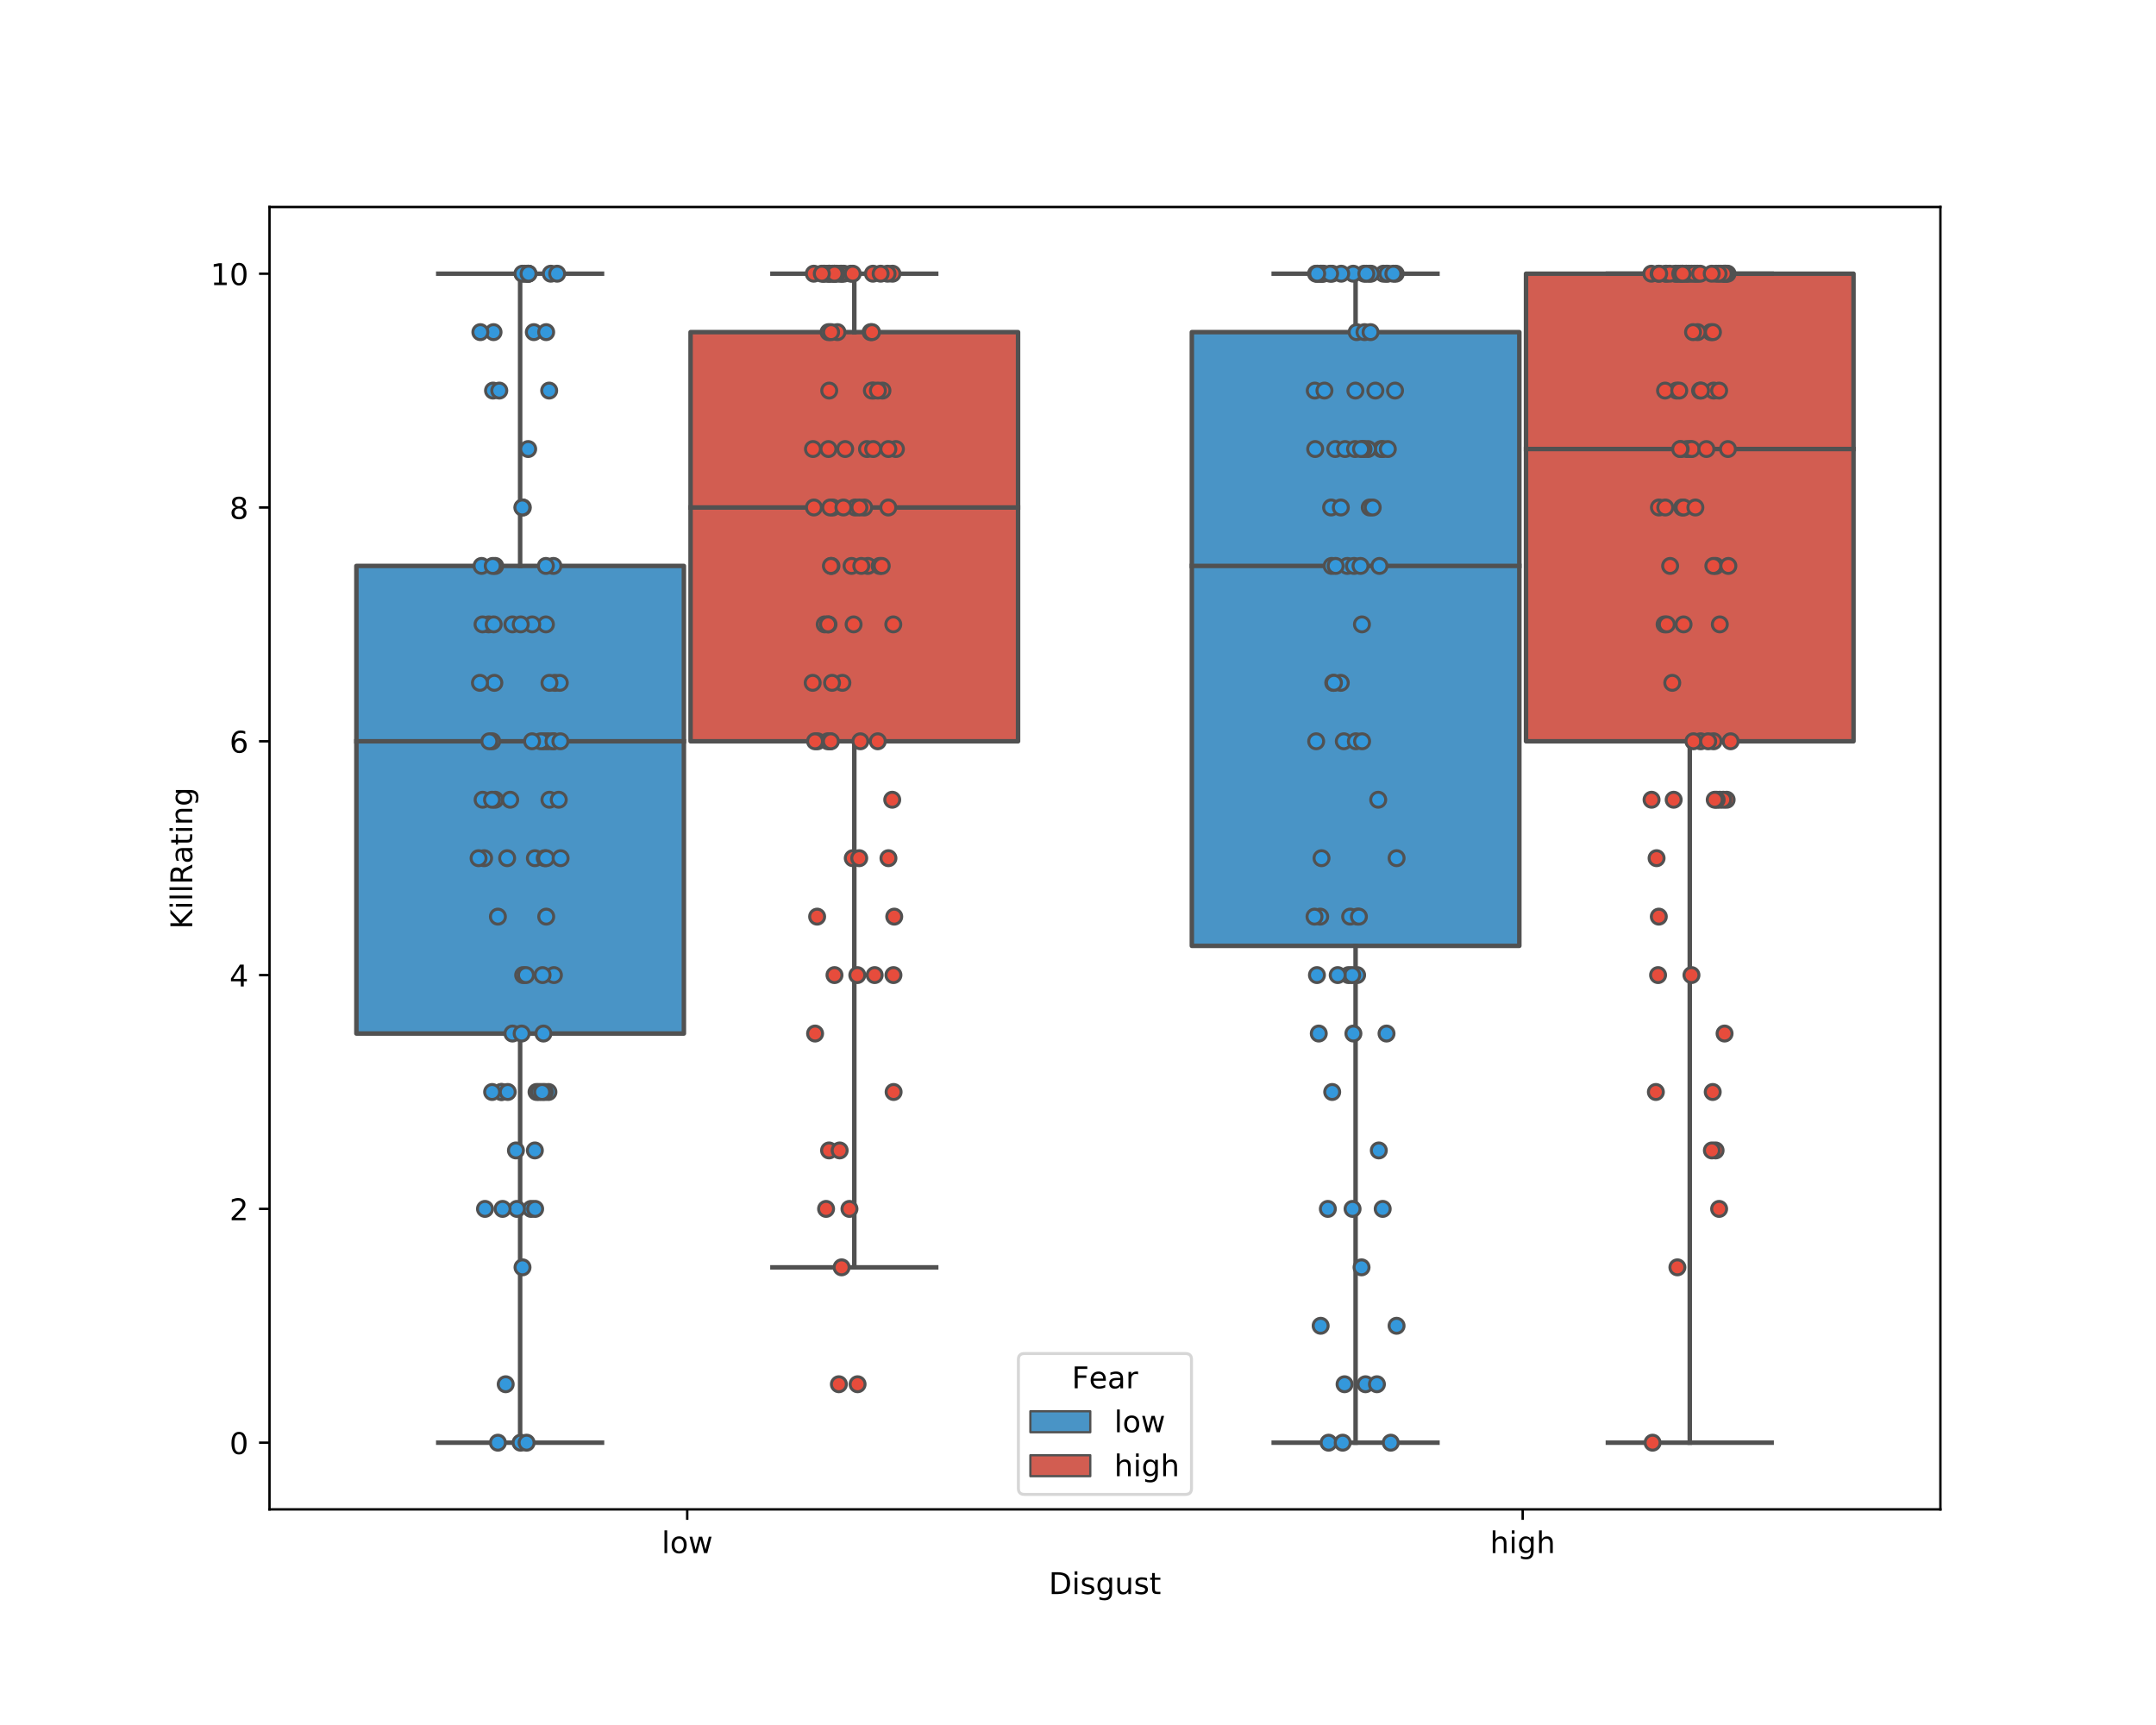 <?xml version="1.0" encoding="utf-8" standalone="no"?>
<!DOCTYPE svg PUBLIC "-//W3C//DTD SVG 1.1//EN"
  "http://www.w3.org/Graphics/SVG/1.1/DTD/svg11.dtd">
<!-- Created with matplotlib (https://matplotlib.org/) -->
<svg height="576pt" version="1.1" viewBox="0 0 720 576" width="720pt" xmlns="http://www.w3.org/2000/svg" xmlns:xlink="http://www.w3.org/1999/xlink">
 <defs>
  <style type="text/css">
*{stroke-linecap:butt;stroke-linejoin:round;}
  </style>
 </defs>
 <g id="figure_1">
  <g id="patch_1">
   <path d="M 0 576 
L 720 576 
L 720 0 
L 0 0 
z
" style="fill:#ffffff;"/>
  </g>
  <g id="axes_1">
   <g id="patch_2">
    <path d="M 90 504 
L 648 504 
L 648 69.12 
L 90 69.12 
z
" style="fill:#ffffff;"/>
   </g>
   <g id="patch_3">
    <path clip-path="url(#p0c75c32e74)" d="M 119.016 345.112 
L 228.384 345.112 
L 228.384 188.974 
L 119.016 188.974 
L 119.016 345.112 
z
" style="fill:#4994c6;stroke:#515151;stroke-linejoin:miter;stroke-width:1.5;"/>
   </g>
   <g id="patch_4">
    <path clip-path="url(#p0c75c32e74)" d="M 230.616 247.525 
L 339.984 247.525 
L 339.984 110.905 
L 230.616 110.905 
L 230.616 247.525 
z
" style="fill:#d25d51;stroke:#515151;stroke-linejoin:miter;stroke-width:1.5;"/>
   </g>
   <g id="patch_5">
    <path clip-path="url(#p0c75c32e74)" d="M 398.016 315.836 
L 507.384 315.836 
L 507.384 110.905 
L 398.016 110.905 
L 398.016 315.836 
z
" style="fill:#4994c6;stroke:#515151;stroke-linejoin:miter;stroke-width:1.5;"/>
   </g>
   <g id="patch_6">
    <path clip-path="url(#p0c75c32e74)" d="M 509.616 247.525 
L 618.984 247.525 
L 618.984 91.387 
L 509.616 91.387 
L 509.616 247.525 
z
" style="fill:#d25d51;stroke:#515151;stroke-linejoin:miter;stroke-width:1.5;"/>
   </g>
   <g id="PathCollection_1"/>
   <g id="PathCollection_2"/>
   <g id="patch_7">
    <path clip-path="url(#p0c75c32e74)" d="M 229.5 481.733 
L 229.5 481.733 
L 229.5 481.733 
L 229.5 481.733 
z
" style="fill:#4994c6;stroke:#515151;stroke-linejoin:miter;stroke-width:0.75;"/>
   </g>
   <g id="patch_8">
    <path clip-path="url(#p0c75c32e74)" d="M 229.5 481.733 
L 229.5 481.733 
L 229.5 481.733 
L 229.5 481.733 
z
" style="fill:#d25d51;stroke:#515151;stroke-linejoin:miter;stroke-width:0.75;"/>
   </g>
   <g id="matplotlib.axis_1">
    <g id="xtick_1">
     <g id="line2d_1">
      <defs>
       <path d="M 0 0 
L 0 3.5 
" id="m0659b18e52" style="stroke:#000000;stroke-width:0.8;"/>
      </defs>
      <g>
       <use style="stroke:#000000;stroke-width:0.8;" x="229.5" xlink:href="#m0659b18e52" y="504"/>
      </g>
     </g>
     <g id="text_1">
      <!-- low -->
      <defs>
       <path d="M 9.422 75.984 
L 18.406 75.984 
L 18.406 0 
L 9.422 0 
z
" id="DejaVuSans-108"/>
       <path d="M 30.609 48.391 
Q 23.391 48.391 19.188 42.75 
Q 14.984 37.109 14.984 27.297 
Q 14.984 17.484 19.156 11.844 
Q 23.344 6.203 30.609 6.203 
Q 37.797 6.203 41.984 11.859 
Q 46.188 17.531 46.188 27.297 
Q 46.188 37.016 41.984 42.703 
Q 37.797 48.391 30.609 48.391 
z
M 30.609 56 
Q 42.328 56 49.016 48.375 
Q 55.719 40.766 55.719 27.297 
Q 55.719 13.875 49.016 6.219 
Q 42.328 -1.422 30.609 -1.422 
Q 18.844 -1.422 12.172 6.219 
Q 5.516 13.875 5.516 27.297 
Q 5.516 40.766 12.172 48.375 
Q 18.844 56 30.609 56 
z
" id="DejaVuSans-111"/>
       <path d="M 4.203 54.688 
L 13.188 54.688 
L 24.422 12.016 
L 35.594 54.688 
L 46.188 54.688 
L 57.422 12.016 
L 68.609 54.688 
L 77.594 54.688 
L 63.281 0 
L 52.688 0 
L 40.922 44.828 
L 29.109 0 
L 18.5 0 
z
" id="DejaVuSans-119"/>
      </defs>
      <g transform="translate(220.963 518.598)scale(0.1 -0.1)">
       <use xlink:href="#DejaVuSans-108"/>
       <use x="27.783" xlink:href="#DejaVuSans-111"/>
       <use x="88.965" xlink:href="#DejaVuSans-119"/>
      </g>
     </g>
    </g>
    <g id="xtick_2">
     <g id="line2d_2">
      <g>
       <use style="stroke:#000000;stroke-width:0.8;" x="508.5" xlink:href="#m0659b18e52" y="504"/>
      </g>
     </g>
     <g id="text_2">
      <!-- high -->
      <defs>
       <path d="M 54.891 33.016 
L 54.891 0 
L 45.906 0 
L 45.906 32.719 
Q 45.906 40.484 42.875 44.328 
Q 39.844 48.188 33.797 48.188 
Q 26.516 48.188 22.312 43.547 
Q 18.109 38.922 18.109 30.906 
L 18.109 0 
L 9.078 0 
L 9.078 75.984 
L 18.109 75.984 
L 18.109 46.188 
Q 21.344 51.125 25.703 53.562 
Q 30.078 56 35.797 56 
Q 45.219 56 50.047 50.172 
Q 54.891 44.344 54.891 33.016 
z
" id="DejaVuSans-104"/>
       <path d="M 9.422 54.688 
L 18.406 54.688 
L 18.406 0 
L 9.422 0 
z
M 9.422 75.984 
L 18.406 75.984 
L 18.406 64.594 
L 9.422 64.594 
z
" id="DejaVuSans-105"/>
       <path d="M 45.406 27.984 
Q 45.406 37.75 41.375 43.109 
Q 37.359 48.484 30.078 48.484 
Q 22.859 48.484 18.828 43.109 
Q 14.797 37.75 14.797 27.984 
Q 14.797 18.266 18.828 12.891 
Q 22.859 7.516 30.078 7.516 
Q 37.359 7.516 41.375 12.891 
Q 45.406 18.266 45.406 27.984 
z
M 54.391 6.781 
Q 54.391 -7.172 48.188 -13.984 
Q 42 -20.797 29.203 -20.797 
Q 24.469 -20.797 20.266 -20.094 
Q 16.062 -19.391 12.109 -17.922 
L 12.109 -9.188 
Q 16.062 -11.328 19.922 -12.344 
Q 23.781 -13.375 27.781 -13.375 
Q 36.625 -13.375 41.016 -8.766 
Q 45.406 -4.156 45.406 5.172 
L 45.406 9.625 
Q 42.625 4.781 38.281 2.391 
Q 33.938 0 27.875 0 
Q 17.828 0 11.672 7.656 
Q 5.516 15.328 5.516 27.984 
Q 5.516 40.672 11.672 48.328 
Q 17.828 56 27.875 56 
Q 33.938 56 38.281 53.609 
Q 42.625 51.219 45.406 46.391 
L 45.406 54.688 
L 54.391 54.688 
z
" id="DejaVuSans-103"/>
      </defs>
      <g transform="translate(497.599 518.598)scale(0.1 -0.1)">
       <use xlink:href="#DejaVuSans-104"/>
       <use x="63.379" xlink:href="#DejaVuSans-105"/>
       <use x="91.162" xlink:href="#DejaVuSans-103"/>
       <use x="154.639" xlink:href="#DejaVuSans-104"/>
      </g>
     </g>
    </g>
    <g id="text_3">
     <!-- Disgust -->
     <defs>
      <path d="M 19.672 64.797 
L 19.672 8.109 
L 31.594 8.109 
Q 46.688 8.109 53.688 14.938 
Q 60.688 21.781 60.688 36.531 
Q 60.688 51.172 53.688 57.984 
Q 46.688 64.797 31.594 64.797 
z
M 9.812 72.906 
L 30.078 72.906 
Q 51.266 72.906 61.172 64.094 
Q 71.094 55.281 71.094 36.531 
Q 71.094 17.672 61.125 8.828 
Q 51.172 0 30.078 0 
L 9.812 0 
z
" id="DejaVuSans-68"/>
      <path d="M 44.281 53.078 
L 44.281 44.578 
Q 40.484 46.531 36.375 47.5 
Q 32.281 48.484 27.875 48.484 
Q 21.188 48.484 17.844 46.438 
Q 14.5 44.391 14.5 40.281 
Q 14.5 37.156 16.891 35.375 
Q 19.281 33.594 26.516 31.984 
L 29.594 31.297 
Q 39.156 29.25 43.188 25.516 
Q 47.219 21.781 47.219 15.094 
Q 47.219 7.469 41.188 3.016 
Q 35.156 -1.422 24.609 -1.422 
Q 20.219 -1.422 15.453 -0.562 
Q 10.688 0.297 5.422 2 
L 5.422 11.281 
Q 10.406 8.688 15.234 7.391 
Q 20.062 6.109 24.812 6.109 
Q 31.156 6.109 34.562 8.281 
Q 37.984 10.453 37.984 14.406 
Q 37.984 18.062 35.516 20.016 
Q 33.062 21.969 24.703 23.781 
L 21.578 24.516 
Q 13.234 26.266 9.516 29.906 
Q 5.812 33.547 5.812 39.891 
Q 5.812 47.609 11.281 51.797 
Q 16.75 56 26.812 56 
Q 31.781 56 36.172 55.266 
Q 40.578 54.547 44.281 53.078 
z
" id="DejaVuSans-115"/>
      <path d="M 8.5 21.578 
L 8.5 54.688 
L 17.484 54.688 
L 17.484 21.922 
Q 17.484 14.156 20.5 10.266 
Q 23.531 6.391 29.594 6.391 
Q 36.859 6.391 41.078 11.031 
Q 45.312 15.672 45.312 23.688 
L 45.312 54.688 
L 54.297 54.688 
L 54.297 0 
L 45.312 0 
L 45.312 8.406 
Q 42.047 3.422 37.719 1 
Q 33.406 -1.422 27.688 -1.422 
Q 18.266 -1.422 13.375 4.438 
Q 8.5 10.297 8.5 21.578 
z
M 31.109 56 
z
" id="DejaVuSans-117"/>
      <path d="M 18.312 70.219 
L 18.312 54.688 
L 36.812 54.688 
L 36.812 47.703 
L 18.312 47.703 
L 18.312 18.016 
Q 18.312 11.328 20.141 9.422 
Q 21.969 7.516 27.594 7.516 
L 36.812 7.516 
L 36.812 0 
L 27.594 0 
Q 17.188 0 13.234 3.875 
Q 9.281 7.766 9.281 18.016 
L 9.281 47.703 
L 2.688 47.703 
L 2.688 54.688 
L 9.281 54.688 
L 9.281 70.219 
z
" id="DejaVuSans-116"/>
     </defs>
     <g transform="translate(350.248 532.277)scale(0.1 -0.1)">
      <use xlink:href="#DejaVuSans-68"/>
      <use x="77.002" xlink:href="#DejaVuSans-105"/>
      <use x="104.785" xlink:href="#DejaVuSans-115"/>
      <use x="156.885" xlink:href="#DejaVuSans-103"/>
      <use x="220.361" xlink:href="#DejaVuSans-117"/>
      <use x="283.74" xlink:href="#DejaVuSans-115"/>
      <use x="335.84" xlink:href="#DejaVuSans-116"/>
     </g>
    </g>
   </g>
   <g id="matplotlib.axis_2">
    <g id="ytick_1">
     <g id="line2d_3">
      <defs>
       <path d="M 0 0 
L -3.5 0 
" id="m6ac556cd32" style="stroke:#000000;stroke-width:0.8;"/>
      </defs>
      <g>
       <use style="stroke:#000000;stroke-width:0.8;" x="90" xlink:href="#m6ac556cd32" y="481.733"/>
      </g>
     </g>
     <g id="text_4">
      <!-- 0 -->
      <defs>
       <path d="M 31.781 66.406 
Q 24.172 66.406 20.328 58.906 
Q 16.5 51.422 16.5 36.375 
Q 16.5 21.391 20.328 13.891 
Q 24.172 6.391 31.781 6.391 
Q 39.453 6.391 43.281 13.891 
Q 47.125 21.391 47.125 36.375 
Q 47.125 51.422 43.281 58.906 
Q 39.453 66.406 31.781 66.406 
z
M 31.781 74.219 
Q 44.047 74.219 50.516 64.516 
Q 56.984 54.828 56.984 36.375 
Q 56.984 17.969 50.516 8.266 
Q 44.047 -1.422 31.781 -1.422 
Q 19.531 -1.422 13.062 8.266 
Q 6.594 17.969 6.594 36.375 
Q 6.594 54.828 13.062 64.516 
Q 19.531 74.219 31.781 74.219 
z
" id="DejaVuSans-48"/>
      </defs>
      <g transform="translate(76.638 485.532)scale(0.1 -0.1)">
       <use xlink:href="#DejaVuSans-48"/>
      </g>
     </g>
    </g>
    <g id="ytick_2">
     <g id="line2d_4">
      <g>
       <use style="stroke:#000000;stroke-width:0.8;" x="90" xlink:href="#m6ac556cd32" y="403.664"/>
      </g>
     </g>
     <g id="text_5">
      <!-- 2 -->
      <defs>
       <path d="M 19.188 8.297 
L 53.609 8.297 
L 53.609 0 
L 7.328 0 
L 7.328 8.297 
Q 12.938 14.109 22.625 23.891 
Q 32.328 33.688 34.812 36.531 
Q 39.547 41.844 41.422 45.531 
Q 43.312 49.219 43.312 52.781 
Q 43.312 58.594 39.234 62.25 
Q 35.156 65.922 28.609 65.922 
Q 23.969 65.922 18.812 64.312 
Q 13.672 62.703 7.812 59.422 
L 7.812 69.391 
Q 13.766 71.781 18.938 73 
Q 24.125 74.219 28.422 74.219 
Q 39.75 74.219 46.484 68.547 
Q 53.219 62.891 53.219 53.422 
Q 53.219 48.922 51.531 44.891 
Q 49.859 40.875 45.406 35.406 
Q 44.188 33.984 37.641 27.219 
Q 31.109 20.453 19.188 8.297 
z
" id="DejaVuSans-50"/>
      </defs>
      <g transform="translate(76.638 407.463)scale(0.1 -0.1)">
       <use xlink:href="#DejaVuSans-50"/>
      </g>
     </g>
    </g>
    <g id="ytick_3">
     <g id="line2d_5">
      <g>
       <use style="stroke:#000000;stroke-width:0.8;" x="90" xlink:href="#m6ac556cd32" y="325.595"/>
      </g>
     </g>
     <g id="text_6">
      <!-- 4 -->
      <defs>
       <path d="M 37.797 64.312 
L 12.891 25.391 
L 37.797 25.391 
z
M 35.203 72.906 
L 47.609 72.906 
L 47.609 25.391 
L 58.016 25.391 
L 58.016 17.188 
L 47.609 17.188 
L 47.609 0 
L 37.797 0 
L 37.797 17.188 
L 4.891 17.188 
L 4.891 26.703 
z
" id="DejaVuSans-52"/>
      </defs>
      <g transform="translate(76.638 329.394)scale(0.1 -0.1)">
       <use xlink:href="#DejaVuSans-52"/>
      </g>
     </g>
    </g>
    <g id="ytick_4">
     <g id="line2d_6">
      <g>
       <use style="stroke:#000000;stroke-width:0.8;" x="90" xlink:href="#m6ac556cd32" y="247.525"/>
      </g>
     </g>
     <g id="text_7">
      <!-- 6 -->
      <defs>
       <path d="M 33.016 40.375 
Q 26.375 40.375 22.484 35.828 
Q 18.609 31.297 18.609 23.391 
Q 18.609 15.531 22.484 10.953 
Q 26.375 6.391 33.016 6.391 
Q 39.656 6.391 43.531 10.953 
Q 47.406 15.531 47.406 23.391 
Q 47.406 31.297 43.531 35.828 
Q 39.656 40.375 33.016 40.375 
z
M 52.594 71.297 
L 52.594 62.312 
Q 48.875 64.062 45.094 64.984 
Q 41.312 65.922 37.594 65.922 
Q 27.828 65.922 22.672 59.328 
Q 17.531 52.734 16.797 39.406 
Q 19.672 43.656 24.016 45.922 
Q 28.375 48.188 33.594 48.188 
Q 44.578 48.188 50.953 41.516 
Q 57.328 34.859 57.328 23.391 
Q 57.328 12.156 50.688 5.359 
Q 44.047 -1.422 33.016 -1.422 
Q 20.359 -1.422 13.672 8.266 
Q 6.984 17.969 6.984 36.375 
Q 6.984 53.656 15.188 63.938 
Q 23.391 74.219 37.203 74.219 
Q 40.922 74.219 44.703 73.484 
Q 48.484 72.75 52.594 71.297 
z
" id="DejaVuSans-54"/>
      </defs>
      <g transform="translate(76.638 251.325)scale(0.1 -0.1)">
       <use xlink:href="#DejaVuSans-54"/>
      </g>
     </g>
    </g>
    <g id="ytick_5">
     <g id="line2d_7">
      <g>
       <use style="stroke:#000000;stroke-width:0.8;" x="90" xlink:href="#m6ac556cd32" y="169.456"/>
      </g>
     </g>
     <g id="text_8">
      <!-- 8 -->
      <defs>
       <path d="M 31.781 34.625 
Q 24.75 34.625 20.719 30.859 
Q 16.703 27.094 16.703 20.516 
Q 16.703 13.922 20.719 10.156 
Q 24.75 6.391 31.781 6.391 
Q 38.812 6.391 42.859 10.172 
Q 46.922 13.969 46.922 20.516 
Q 46.922 27.094 42.891 30.859 
Q 38.875 34.625 31.781 34.625 
z
M 21.922 38.812 
Q 15.578 40.375 12.031 44.719 
Q 8.5 49.078 8.5 55.328 
Q 8.5 64.062 14.719 69.141 
Q 20.953 74.219 31.781 74.219 
Q 42.672 74.219 48.875 69.141 
Q 55.078 64.062 55.078 55.328 
Q 55.078 49.078 51.531 44.719 
Q 48 40.375 41.703 38.812 
Q 48.828 37.156 52.797 32.312 
Q 56.781 27.484 56.781 20.516 
Q 56.781 9.906 50.312 4.234 
Q 43.844 -1.422 31.781 -1.422 
Q 19.734 -1.422 13.25 4.234 
Q 6.781 9.906 6.781 20.516 
Q 6.781 27.484 10.781 32.312 
Q 14.797 37.156 21.922 38.812 
z
M 18.312 54.391 
Q 18.312 48.734 21.844 45.562 
Q 25.391 42.391 31.781 42.391 
Q 38.141 42.391 41.719 45.562 
Q 45.312 48.734 45.312 54.391 
Q 45.312 60.062 41.719 63.234 
Q 38.141 66.406 31.781 66.406 
Q 25.391 66.406 21.844 63.234 
Q 18.312 60.062 18.312 54.391 
z
" id="DejaVuSans-56"/>
      </defs>
      <g transform="translate(76.638 173.256)scale(0.1 -0.1)">
       <use xlink:href="#DejaVuSans-56"/>
      </g>
     </g>
    </g>
    <g id="ytick_6">
     <g id="line2d_8">
      <g>
       <use style="stroke:#000000;stroke-width:0.8;" x="90" xlink:href="#m6ac556cd32" y="91.387"/>
      </g>
     </g>
     <g id="text_9">
      <!-- 10 -->
      <defs>
       <path d="M 12.406 8.297 
L 28.516 8.297 
L 28.516 63.922 
L 10.984 60.406 
L 10.984 69.391 
L 28.422 72.906 
L 38.281 72.906 
L 38.281 8.297 
L 54.391 8.297 
L 54.391 0 
L 12.406 0 
z
" id="DejaVuSans-49"/>
      </defs>
      <g transform="translate(70.275 95.186)scale(0.1 -0.1)">
       <use xlink:href="#DejaVuSans-49"/>
       <use x="63.623" xlink:href="#DejaVuSans-48"/>
      </g>
     </g>
    </g>
    <g id="text_10">
     <!-- KillRating -->
     <defs>
      <path d="M 9.812 72.906 
L 19.672 72.906 
L 19.672 42.094 
L 52.391 72.906 
L 65.094 72.906 
L 28.906 38.922 
L 67.672 0 
L 54.688 0 
L 19.672 35.109 
L 19.672 0 
L 9.812 0 
z
" id="DejaVuSans-75"/>
      <path d="M 44.391 34.188 
Q 47.562 33.109 50.562 29.594 
Q 53.562 26.078 56.594 19.922 
L 66.609 0 
L 56 0 
L 46.688 18.703 
Q 43.062 26.031 39.672 28.422 
Q 36.281 30.812 30.422 30.812 
L 19.672 30.812 
L 19.672 0 
L 9.812 0 
L 9.812 72.906 
L 32.078 72.906 
Q 44.578 72.906 50.734 67.672 
Q 56.891 62.453 56.891 51.906 
Q 56.891 45.016 53.688 40.469 
Q 50.484 35.938 44.391 34.188 
z
M 19.672 64.797 
L 19.672 38.922 
L 32.078 38.922 
Q 39.203 38.922 42.844 42.219 
Q 46.484 45.516 46.484 51.906 
Q 46.484 58.297 42.844 61.547 
Q 39.203 64.797 32.078 64.797 
z
" id="DejaVuSans-82"/>
      <path d="M 34.281 27.484 
Q 23.391 27.484 19.188 25 
Q 14.984 22.516 14.984 16.5 
Q 14.984 11.719 18.141 8.906 
Q 21.297 6.109 26.703 6.109 
Q 34.188 6.109 38.703 11.406 
Q 43.219 16.703 43.219 25.484 
L 43.219 27.484 
z
M 52.203 31.203 
L 52.203 0 
L 43.219 0 
L 43.219 8.297 
Q 40.141 3.328 35.547 0.953 
Q 30.953 -1.422 24.312 -1.422 
Q 15.922 -1.422 10.953 3.297 
Q 6 8.016 6 15.922 
Q 6 25.141 12.172 29.828 
Q 18.359 34.516 30.609 34.516 
L 43.219 34.516 
L 43.219 35.406 
Q 43.219 41.609 39.141 45 
Q 35.062 48.391 27.688 48.391 
Q 23 48.391 18.547 47.266 
Q 14.109 46.141 10.016 43.891 
L 10.016 52.203 
Q 14.938 54.109 19.578 55.047 
Q 24.219 56 28.609 56 
Q 40.484 56 46.344 49.844 
Q 52.203 43.703 52.203 31.203 
z
" id="DejaVuSans-97"/>
      <path d="M 54.891 33.016 
L 54.891 0 
L 45.906 0 
L 45.906 32.719 
Q 45.906 40.484 42.875 44.328 
Q 39.844 48.188 33.797 48.188 
Q 26.516 48.188 22.312 43.547 
Q 18.109 38.922 18.109 30.906 
L 18.109 0 
L 9.078 0 
L 9.078 54.688 
L 18.109 54.688 
L 18.109 46.188 
Q 21.344 51.125 25.703 53.562 
Q 30.078 56 35.797 56 
Q 45.219 56 50.047 50.172 
Q 54.891 44.344 54.891 33.016 
z
" id="DejaVuSans-110"/>
     </defs>
     <g transform="translate(64.195 310.235)rotate(-90)scale(0.1 -0.1)">
      <use xlink:href="#DejaVuSans-75"/>
      <use x="65.576" xlink:href="#DejaVuSans-105"/>
      <use x="93.359" xlink:href="#DejaVuSans-108"/>
      <use x="121.143" xlink:href="#DejaVuSans-108"/>
      <use x="148.926" xlink:href="#DejaVuSans-82"/>
      <use x="218.377" xlink:href="#DejaVuSans-97"/>
      <use x="279.656" xlink:href="#DejaVuSans-116"/>
      <use x="318.865" xlink:href="#DejaVuSans-105"/>
      <use x="346.648" xlink:href="#DejaVuSans-110"/>
      <use x="410.027" xlink:href="#DejaVuSans-103"/>
     </g>
    </g>
   </g>
   <g id="line2d_9">
    <path clip-path="url(#p0c75c32e74)" d="M 173.7 345.112 
L 173.7 481.733 
" style="fill:none;stroke:#515151;stroke-linecap:square;stroke-width:1.5;"/>
   </g>
   <g id="line2d_10">
    <path clip-path="url(#p0c75c32e74)" d="M 173.7 188.974 
L 173.7 91.387 
" style="fill:none;stroke:#515151;stroke-linecap:square;stroke-width:1.5;"/>
   </g>
   <g id="line2d_11">
    <path clip-path="url(#p0c75c32e74)" d="M 146.358 481.733 
L 201.042 481.733 
" style="fill:none;stroke:#515151;stroke-linecap:square;stroke-width:1.5;"/>
   </g>
   <g id="line2d_12">
    <path clip-path="url(#p0c75c32e74)" d="M 146.358 91.387 
L 201.042 91.387 
" style="fill:none;stroke:#515151;stroke-linecap:square;stroke-width:1.5;"/>
   </g>
   <g id="line2d_13">
    <path clip-path="url(#p0c75c32e74)" d="M 285.3 247.525 
L 285.3 423.181 
" style="fill:none;stroke:#515151;stroke-linecap:square;stroke-width:1.5;"/>
   </g>
   <g id="line2d_14">
    <path clip-path="url(#p0c75c32e74)" d="M 285.3 110.905 
L 285.3 91.387 
" style="fill:none;stroke:#515151;stroke-linecap:square;stroke-width:1.5;"/>
   </g>
   <g id="line2d_15">
    <path clip-path="url(#p0c75c32e74)" d="M 257.958 423.181 
L 312.642 423.181 
" style="fill:none;stroke:#515151;stroke-linecap:square;stroke-width:1.5;"/>
   </g>
   <g id="line2d_16">
    <path clip-path="url(#p0c75c32e74)" d="M 257.958 91.387 
L 312.642 91.387 
" style="fill:none;stroke:#515151;stroke-linecap:square;stroke-width:1.5;"/>
   </g>
   <g id="line2d_17">
    <path clip-path="url(#p0c75c32e74)" d="M 452.7 315.836 
L 452.7 481.733 
" style="fill:none;stroke:#515151;stroke-linecap:square;stroke-width:1.5;"/>
   </g>
   <g id="line2d_18">
    <path clip-path="url(#p0c75c32e74)" d="M 452.7 110.905 
L 452.7 91.387 
" style="fill:none;stroke:#515151;stroke-linecap:square;stroke-width:1.5;"/>
   </g>
   <g id="line2d_19">
    <path clip-path="url(#p0c75c32e74)" d="M 425.358 481.733 
L 480.042 481.733 
" style="fill:none;stroke:#515151;stroke-linecap:square;stroke-width:1.5;"/>
   </g>
   <g id="line2d_20">
    <path clip-path="url(#p0c75c32e74)" d="M 425.358 91.387 
L 480.042 91.387 
" style="fill:none;stroke:#515151;stroke-linecap:square;stroke-width:1.5;"/>
   </g>
   <g id="line2d_21">
    <path clip-path="url(#p0c75c32e74)" d="M 564.3 247.525 
L 564.3 481.733 
" style="fill:none;stroke:#515151;stroke-linecap:square;stroke-width:1.5;"/>
   </g>
   <g id="line2d_22">
    <path clip-path="url(#p0c75c32e74)" d="M 564.3 91.387 
L 564.3 91.387 
" style="fill:none;stroke:#515151;stroke-linecap:square;stroke-width:1.5;"/>
   </g>
   <g id="line2d_23">
    <path clip-path="url(#p0c75c32e74)" d="M 536.958 481.733 
L 591.642 481.733 
" style="fill:none;stroke:#515151;stroke-linecap:square;stroke-width:1.5;"/>
   </g>
   <g id="line2d_24">
    <path clip-path="url(#p0c75c32e74)" d="M 536.958 91.387 
L 591.642 91.387 
" style="fill:none;stroke:#515151;stroke-linecap:square;stroke-width:1.5;"/>
   </g>
   <g id="line2d_25">
    <path clip-path="url(#p0c75c32e74)" d="M 119.016 247.525 
L 228.384 247.525 
" style="fill:none;stroke:#515151;stroke-linecap:square;stroke-width:1.5;"/>
   </g>
   <g id="line2d_26">
    <path clip-path="url(#p0c75c32e74)" d="M 230.616 169.456 
L 339.984 169.456 
" style="fill:none;stroke:#515151;stroke-linecap:square;stroke-width:1.5;"/>
   </g>
   <g id="line2d_27">
    <path clip-path="url(#p0c75c32e74)" d="M 398.016 188.974 
L 507.384 188.974 
" style="fill:none;stroke:#515151;stroke-linecap:square;stroke-width:1.5;"/>
   </g>
   <g id="line2d_28">
    <path clip-path="url(#p0c75c32e74)" d="M 509.616 149.939 
L 618.984 149.939 
" style="fill:none;stroke:#515151;stroke-linecap:square;stroke-width:1.5;"/>
   </g>
   <g id="patch_9">
    <path d="M 90 504 
L 90 69.12 
" style="fill:none;stroke:#000000;stroke-linecap:square;stroke-linejoin:miter;stroke-width:0.8;"/>
   </g>
   <g id="patch_10">
    <path d="M 648 504 
L 648 69.12 
" style="fill:none;stroke:#000000;stroke-linecap:square;stroke-linejoin:miter;stroke-width:0.8;"/>
   </g>
   <g id="patch_11">
    <path d="M 90 504 
L 648 504 
" style="fill:none;stroke:#000000;stroke-linecap:square;stroke-linejoin:miter;stroke-width:0.8;"/>
   </g>
   <g id="patch_12">
    <path d="M 90 69.12 
L 648 69.12 
" style="fill:none;stroke:#000000;stroke-linecap:square;stroke-linejoin:miter;stroke-width:0.8;"/>
   </g>
   <g id="PathCollection_3">
    <defs>
     <path d="M 0 2.5 
C 0.663 2.5 1.299 2.237 1.768 1.768 
C 2.237 1.299 2.5 0.663 2.5 0 
C 2.5 -0.663 2.237 -1.299 1.768 -1.768 
C 1.299 -2.237 0.663 -2.5 0 -2.5 
C -0.663 -2.5 -1.299 -2.237 -1.768 -1.768 
C -2.237 -1.299 -2.5 -0.663 -2.5 0 
C -2.5 0.663 -2.237 1.299 -1.768 1.768 
C -1.299 2.237 -0.663 2.5 0 2.5 
z
" id="C0_0_6c02dbdd91"/>
    </defs>
    <g clip-path="url(#p0c75c32e74)">
     <use style="fill:#3498db;stroke:#515151;" x="184.667" xlink:href="#C0_0_6c02dbdd91" y="247.525"/>
    </g>
    <g clip-path="url(#p0c75c32e74)">
     <use style="fill:#3498db;stroke:#515151;" x="161.674" xlink:href="#C0_0_6c02dbdd91" y="286.56"/>
    </g>
    <g clip-path="url(#p0c75c32e74)">
     <use style="fill:#3498db;stroke:#515151;" x="164.37" xlink:href="#C0_0_6c02dbdd91" y="247.525"/>
    </g>
    <g clip-path="url(#p0c75c32e74)">
     <use style="fill:#3498db;stroke:#515151;" x="179.178" xlink:href="#C0_0_6c02dbdd91" y="364.629"/>
    </g>
    <g clip-path="url(#p0c75c32e74)">
     <use style="fill:#3498db;stroke:#515151;" x="177.357" xlink:href="#C0_0_6c02dbdd91" y="403.664"/>
    </g>
    <g clip-path="url(#p0c75c32e74)">
     <use style="fill:#3498db;stroke:#515151;" x="175.963" xlink:href="#C0_0_6c02dbdd91" y="91.387"/>
    </g>
    <g clip-path="url(#p0c75c32e74)">
     <use style="fill:#3498db;stroke:#515151;" x="176.333" xlink:href="#C0_0_6c02dbdd91" y="91.387"/>
    </g>
    <g clip-path="url(#p0c75c32e74)">
     <use style="fill:#3498db;stroke:#515151;" x="178.275" xlink:href="#C0_0_6c02dbdd91" y="110.905"/>
    </g>
    <g clip-path="url(#p0c75c32e74)">
     <use style="fill:#3498db;stroke:#515151;" x="173.846" xlink:href="#C0_0_6c02dbdd91" y="481.733"/>
    </g>
    <g clip-path="url(#p0c75c32e74)">
     <use style="fill:#3498db;stroke:#515151;" x="164.821" xlink:href="#C0_0_6c02dbdd91" y="110.905"/>
    </g>
    <g clip-path="url(#p0c75c32e74)">
     <use style="fill:#3498db;stroke:#515151;" x="163.202" xlink:href="#C0_0_6c02dbdd91" y="208.491"/>
    </g>
    <g clip-path="url(#p0c75c32e74)">
     <use style="fill:#3498db;stroke:#515151;" x="183.157" xlink:href="#C0_0_6c02dbdd91" y="364.629"/>
    </g>
    <g clip-path="url(#p0c75c32e74)">
     <use style="fill:#3498db;stroke:#515151;" x="184.986" xlink:href="#C0_0_6c02dbdd91" y="325.595"/>
    </g>
    <g clip-path="url(#p0c75c32e74)">
     <use style="fill:#3498db;stroke:#515151;" x="182.311" xlink:href="#C0_0_6c02dbdd91" y="208.491"/>
    </g>
    <g clip-path="url(#p0c75c32e74)">
     <use style="fill:#3498db;stroke:#515151;" x="172.635" xlink:href="#C0_0_6c02dbdd91" y="403.664"/>
    </g>
    <g clip-path="url(#p0c75c32e74)">
     <use style="fill:#3498db;stroke:#515151;" x="160.816" xlink:href="#C0_0_6c02dbdd91" y="188.974"/>
    </g>
    <g clip-path="url(#p0c75c32e74)">
     <use style="fill:#3498db;stroke:#515151;" x="185.325" xlink:href="#C0_0_6c02dbdd91" y="228.008"/>
    </g>
    <g clip-path="url(#p0c75c32e74)">
     <use style="fill:#3498db;stroke:#515151;" x="171.12" xlink:href="#C0_0_6c02dbdd91" y="208.491"/>
    </g>
    <g clip-path="url(#p0c75c32e74)">
     <use style="fill:#3498db;stroke:#515151;" x="180.07" xlink:href="#C0_0_6c02dbdd91" y="364.629"/>
    </g>
    <g clip-path="url(#p0c75c32e74)">
     <use style="fill:#3498db;stroke:#515151;" x="172.299" xlink:href="#C0_0_6c02dbdd91" y="384.146"/>
    </g>
    <g clip-path="url(#p0c75c32e74)">
     <use style="fill:#3498db;stroke:#515151;" x="176.428" xlink:href="#C0_0_6c02dbdd91" y="91.387"/>
    </g>
    <g clip-path="url(#p0c75c32e74)">
     <use style="fill:#3498db;stroke:#515151;" x="166.279" xlink:href="#C0_0_6c02dbdd91" y="481.733"/>
    </g>
    <g clip-path="url(#p0c75c32e74)">
     <use style="fill:#3498db;stroke:#515151;" x="168.878" xlink:href="#C0_0_6c02dbdd91" y="462.215"/>
    </g>
    <g clip-path="url(#p0c75c32e74)">
     <use style="fill:#3498db;stroke:#515151;" x="178.623" xlink:href="#C0_0_6c02dbdd91" y="286.56"/>
    </g>
    <g clip-path="url(#p0c75c32e74)">
     <use style="fill:#3498db;stroke:#515151;" x="186.949" xlink:href="#C0_0_6c02dbdd91" y="228.008"/>
    </g>
    <g clip-path="url(#p0c75c32e74)">
     <use style="fill:#3498db;stroke:#515151;" x="174.604" xlink:href="#C0_0_6c02dbdd91" y="169.456"/>
    </g>
    <g clip-path="url(#p0c75c32e74)">
     <use style="fill:#3498db;stroke:#515151;" x="181.923" xlink:href="#C0_0_6c02dbdd91" y="364.629"/>
    </g>
    <g clip-path="url(#p0c75c32e74)">
     <use style="fill:#3498db;stroke:#515151;" x="184.813" xlink:href="#C0_0_6c02dbdd91" y="188.974"/>
    </g>
    <g clip-path="url(#p0c75c32e74)">
     <use style="fill:#3498db;stroke:#515151;" x="165.091" xlink:href="#C0_0_6c02dbdd91" y="228.008"/>
    </g>
    <g clip-path="url(#p0c75c32e74)">
     <use style="fill:#3498db;stroke:#515151;" x="182.411" xlink:href="#C0_0_6c02dbdd91" y="306.077"/>
    </g>
    <g clip-path="url(#p0c75c32e74)">
     <use style="fill:#3498db;stroke:#515151;" x="167.355" xlink:href="#C0_0_6c02dbdd91" y="364.629"/>
    </g>
    <g clip-path="url(#p0c75c32e74)">
     <use style="fill:#3498db;stroke:#515151;" x="181.718" xlink:href="#C0_0_6c02dbdd91" y="247.525"/>
    </g>
    <g clip-path="url(#p0c75c32e74)">
     <use style="fill:#3498db;stroke:#515151;" x="174.713" xlink:href="#C0_0_6c02dbdd91" y="325.595"/>
    </g>
    <g clip-path="url(#p0c75c32e74)">
     <use style="fill:#3498db;stroke:#515151;" x="166.276" xlink:href="#C0_0_6c02dbdd91" y="306.077"/>
    </g>
    <g clip-path="url(#p0c75c32e74)">
     <use style="fill:#3498db;stroke:#515151;" x="177.741" xlink:href="#C0_0_6c02dbdd91" y="208.491"/>
    </g>
    <g clip-path="url(#p0c75c32e74)">
     <use style="fill:#3498db;stroke:#515151;" x="181.915" xlink:href="#C0_0_6c02dbdd91" y="286.56"/>
    </g>
    <g clip-path="url(#p0c75c32e74)">
     <use style="fill:#3498db;stroke:#515151;" x="167.839" xlink:href="#C0_0_6c02dbdd91" y="403.664"/>
    </g>
    <g clip-path="url(#p0c75c32e74)">
     <use style="fill:#3498db;stroke:#515151;" x="165.38" xlink:href="#C0_0_6c02dbdd91" y="188.974"/>
    </g>
    <g clip-path="url(#p0c75c32e74)">
     <use style="fill:#3498db;stroke:#515151;" x="171.14" xlink:href="#C0_0_6c02dbdd91" y="345.112"/>
    </g>
    <g clip-path="url(#p0c75c32e74)">
     <use style="fill:#3498db;stroke:#515151;" x="182.391" xlink:href="#C0_0_6c02dbdd91" y="286.56"/>
    </g>
    <g clip-path="url(#p0c75c32e74)">
     <use style="fill:#3498db;stroke:#515151;" x="161.961" xlink:href="#C0_0_6c02dbdd91" y="403.664"/>
    </g>
    <g clip-path="url(#p0c75c32e74)">
     <use style="fill:#3498db;stroke:#515151;" x="181.194" xlink:href="#C0_0_6c02dbdd91" y="325.595"/>
    </g>
    <g clip-path="url(#p0c75c32e74)">
     <use style="fill:#3498db;stroke:#515151;" x="169.361" xlink:href="#C0_0_6c02dbdd91" y="286.56"/>
    </g>
    <g clip-path="url(#p0c75c32e74)">
     <use style="fill:#3498db;stroke:#515151;" x="183.482" xlink:href="#C0_0_6c02dbdd91" y="267.043"/>
    </g>
    <g clip-path="url(#p0c75c32e74)">
     <use style="fill:#3498db;stroke:#515151;" x="183.945" xlink:href="#C0_0_6c02dbdd91" y="91.387"/>
    </g>
    <g clip-path="url(#p0c75c32e74)">
     <use style="fill:#3498db;stroke:#515151;" x="173.905" xlink:href="#C0_0_6c02dbdd91" y="208.491"/>
    </g>
    <g clip-path="url(#p0c75c32e74)">
     <use style="fill:#3498db;stroke:#515151;" x="165.364" xlink:href="#C0_0_6c02dbdd91" y="267.043"/>
    </g>
    <g clip-path="url(#p0c75c32e74)">
     <use style="fill:#3498db;stroke:#515151;" x="175.229" xlink:href="#C0_0_6c02dbdd91" y="91.387"/>
    </g>
    <g clip-path="url(#p0c75c32e74)">
     <use style="fill:#3498db;stroke:#515151;" x="160.417" xlink:href="#C0_0_6c02dbdd91" y="110.905"/>
    </g>
    <g clip-path="url(#p0c75c32e74)">
     <use style="fill:#3498db;stroke:#515151;" x="183.056" xlink:href="#C0_0_6c02dbdd91" y="247.525"/>
    </g>
    <g clip-path="url(#p0c75c32e74)">
     <use style="fill:#3498db;stroke:#515151;" x="182.297" xlink:href="#C0_0_6c02dbdd91" y="188.974"/>
    </g>
    <g clip-path="url(#p0c75c32e74)">
     <use style="fill:#3498db;stroke:#515151;" x="174.209" xlink:href="#C0_0_6c02dbdd91" y="345.112"/>
    </g>
    <g clip-path="url(#p0c75c32e74)">
     <use style="fill:#3498db;stroke:#515151;" x="178.622" xlink:href="#C0_0_6c02dbdd91" y="384.146"/>
    </g>
    <g clip-path="url(#p0c75c32e74)">
     <use style="fill:#3498db;stroke:#515151;" x="181.486" xlink:href="#C0_0_6c02dbdd91" y="345.112"/>
    </g>
    <g clip-path="url(#p0c75c32e74)">
     <use style="fill:#3498db;stroke:#515151;" x="167.578" xlink:href="#C0_0_6c02dbdd91" y="364.629"/>
    </g>
    <g clip-path="url(#p0c75c32e74)">
     <use style="fill:#3498db;stroke:#515151;" x="180.616" xlink:href="#C0_0_6c02dbdd91" y="247.525"/>
    </g>
    <g clip-path="url(#p0c75c32e74)">
     <use style="fill:#3498db;stroke:#515151;" x="170.39" xlink:href="#C0_0_6c02dbdd91" y="267.043"/>
    </g>
    <g clip-path="url(#p0c75c32e74)">
     <use style="fill:#3498db;stroke:#515151;" x="169.568" xlink:href="#C0_0_6c02dbdd91" y="364.629"/>
    </g>
    <g clip-path="url(#p0c75c32e74)">
     <use style="fill:#3498db;stroke:#515151;" x="178.714" xlink:href="#C0_0_6c02dbdd91" y="403.664"/>
    </g>
    <g clip-path="url(#p0c75c32e74)">
     <use style="fill:#3498db;stroke:#515151;" x="175.651" xlink:href="#C0_0_6c02dbdd91" y="325.595"/>
    </g>
    <g clip-path="url(#p0c75c32e74)">
     <use style="fill:#3498db;stroke:#515151;" x="164.646" xlink:href="#C0_0_6c02dbdd91" y="130.422"/>
    </g>
    <g clip-path="url(#p0c75c32e74)">
     <use style="fill:#3498db;stroke:#515151;" x="174.469" xlink:href="#C0_0_6c02dbdd91" y="91.387"/>
    </g>
    <g clip-path="url(#p0c75c32e74)">
     <use style="fill:#3498db;stroke:#515151;" x="161.171" xlink:href="#C0_0_6c02dbdd91" y="267.043"/>
    </g>
    <g clip-path="url(#p0c75c32e74)">
     <use style="fill:#3498db;stroke:#515151;" x="163.417" xlink:href="#C0_0_6c02dbdd91" y="247.525"/>
    </g>
    <g clip-path="url(#p0c75c32e74)">
     <use style="fill:#3498db;stroke:#515151;" x="166.737" xlink:href="#C0_0_6c02dbdd91" y="130.422"/>
    </g>
    <g clip-path="url(#p0c75c32e74)">
     <use style="fill:#3498db;stroke:#515151;" x="177.679" xlink:href="#C0_0_6c02dbdd91" y="247.525"/>
    </g>
    <g clip-path="url(#p0c75c32e74)">
     <use style="fill:#3498db;stroke:#515151;" x="159.82" xlink:href="#C0_0_6c02dbdd91" y="286.56"/>
    </g>
    <g clip-path="url(#p0c75c32e74)">
     <use style="fill:#3498db;stroke:#515151;" x="184.829" xlink:href="#C0_0_6c02dbdd91" y="247.525"/>
    </g>
    <g clip-path="url(#p0c75c32e74)">
     <use style="fill:#3498db;stroke:#515151;" x="164.314" xlink:href="#C0_0_6c02dbdd91" y="267.043"/>
    </g>
    <g clip-path="url(#p0c75c32e74)">
     <use style="fill:#3498db;stroke:#515151;" x="182.395" xlink:href="#C0_0_6c02dbdd91" y="110.905"/>
    </g>
    <g clip-path="url(#p0c75c32e74)">
     <use style="fill:#3498db;stroke:#515151;" x="174.436" xlink:href="#C0_0_6c02dbdd91" y="169.456"/>
    </g>
    <g clip-path="url(#p0c75c32e74)">
     <use style="fill:#3498db;stroke:#515151;" x="175.863" xlink:href="#C0_0_6c02dbdd91" y="481.733"/>
    </g>
    <g clip-path="url(#p0c75c32e74)">
     <use style="fill:#3498db;stroke:#515151;" x="164.346" xlink:href="#C0_0_6c02dbdd91" y="364.629"/>
    </g>
    <g clip-path="url(#p0c75c32e74)">
     <use style="fill:#3498db;stroke:#515151;" x="161.145" xlink:href="#C0_0_6c02dbdd91" y="208.491"/>
    </g>
    <g clip-path="url(#p0c75c32e74)">
     <use style="fill:#3498db;stroke:#515151;" x="187.218" xlink:href="#C0_0_6c02dbdd91" y="286.56"/>
    </g>
    <g clip-path="url(#p0c75c32e74)">
     <use style="fill:#3498db;stroke:#515151;" x="186.06" xlink:href="#C0_0_6c02dbdd91" y="91.387"/>
    </g>
    <g clip-path="url(#p0c75c32e74)">
     <use style="fill:#3498db;stroke:#515151;" x="164.545" xlink:href="#C0_0_6c02dbdd91" y="188.974"/>
    </g>
    <g clip-path="url(#p0c75c32e74)">
     <use style="fill:#3498db;stroke:#515151;" x="187.149" xlink:href="#C0_0_6c02dbdd91" y="247.525"/>
    </g>
    <g clip-path="url(#p0c75c32e74)">
     <use style="fill:#3498db;stroke:#515151;" x="164.862" xlink:href="#C0_0_6c02dbdd91" y="208.491"/>
    </g>
    <g clip-path="url(#p0c75c32e74)">
     <use style="fill:#3498db;stroke:#515151;" x="160.276" xlink:href="#C0_0_6c02dbdd91" y="228.008"/>
    </g>
    <g clip-path="url(#p0c75c32e74)">
     <use style="fill:#3498db;stroke:#515151;" x="183.493" xlink:href="#C0_0_6c02dbdd91" y="228.008"/>
    </g>
    <g clip-path="url(#p0c75c32e74)">
     <use style="fill:#3498db;stroke:#515151;" x="181.046" xlink:href="#C0_0_6c02dbdd91" y="364.629"/>
    </g>
    <g clip-path="url(#p0c75c32e74)">
     <use style="fill:#3498db;stroke:#515151;" x="176.508" xlink:href="#C0_0_6c02dbdd91" y="91.387"/>
    </g>
    <g clip-path="url(#p0c75c32e74)">
     <use style="fill:#3498db;stroke:#515151;" x="176.386" xlink:href="#C0_0_6c02dbdd91" y="149.939"/>
    </g>
    <g clip-path="url(#p0c75c32e74)">
     <use style="fill:#3498db;stroke:#515151;" x="174.494" xlink:href="#C0_0_6c02dbdd91" y="423.181"/>
    </g>
    <g clip-path="url(#p0c75c32e74)">
     <use style="fill:#3498db;stroke:#515151;" x="183.401" xlink:href="#C0_0_6c02dbdd91" y="130.422"/>
    </g>
    <g clip-path="url(#p0c75c32e74)">
     <use style="fill:#3498db;stroke:#515151;" x="186.602" xlink:href="#C0_0_6c02dbdd91" y="267.043"/>
    </g>
   </g>
   <g id="PathCollection_4">
    <defs>
     <path d="M 0 2.5 
C 0.663 2.5 1.299 2.237 1.768 1.768 
C 2.237 1.299 2.5 0.663 2.5 0 
C 2.5 -0.663 2.237 -1.299 1.768 -1.768 
C 1.299 -2.237 0.663 -2.5 0 -2.5 
C -0.663 -2.5 -1.299 -2.237 -1.768 -1.768 
C -2.237 -1.299 -2.5 -0.663 -2.5 0 
C -2.5 0.663 -2.237 1.299 -1.768 1.768 
C -1.299 2.237 -0.663 2.5 0 2.5 
z
" id="C1_0_b25c2a1bd5"/>
    </defs>
    <g clip-path="url(#p0c75c32e74)">
     <use style="fill:#e74c3c;stroke:#515151;" x="276.452" xlink:href="#C1_0_b25c2a1bd5" y="247.525"/>
    </g>
    <g clip-path="url(#p0c75c32e74)">
     <use style="fill:#e74c3c;stroke:#515151;" x="276.876" xlink:href="#C1_0_b25c2a1bd5" y="91.387"/>
    </g>
    <g clip-path="url(#p0c75c32e74)">
     <use style="fill:#e74c3c;stroke:#515151;" x="291.785" xlink:href="#C1_0_b25c2a1bd5" y="130.422"/>
    </g>
    <g clip-path="url(#p0c75c32e74)">
     <use style="fill:#e74c3c;stroke:#515151;" x="271.399" xlink:href="#C1_0_b25c2a1bd5" y="228.008"/>
    </g>
    <g clip-path="url(#p0c75c32e74)">
     <use style="fill:#e74c3c;stroke:#515151;" x="286.391" xlink:href="#C1_0_b25c2a1bd5" y="462.215"/>
    </g>
    <g clip-path="url(#p0c75c32e74)">
     <use style="fill:#e74c3c;stroke:#515151;" x="276.747" xlink:href="#C1_0_b25c2a1bd5" y="91.387"/>
    </g>
    <g clip-path="url(#p0c75c32e74)">
     <use style="fill:#e74c3c;stroke:#515151;" x="275.097" xlink:href="#C1_0_b25c2a1bd5" y="91.387"/>
    </g>
    <g clip-path="url(#p0c75c32e74)">
     <use style="fill:#e74c3c;stroke:#515151;" x="279.677" xlink:href="#C1_0_b25c2a1bd5" y="110.905"/>
    </g>
    <g clip-path="url(#p0c75c32e74)">
     <use style="fill:#e74c3c;stroke:#515151;" x="276.87" xlink:href="#C1_0_b25c2a1bd5" y="384.146"/>
    </g>
    <g clip-path="url(#p0c75c32e74)">
     <use style="fill:#e74c3c;stroke:#515151;" x="277.671" xlink:href="#C1_0_b25c2a1bd5" y="188.974"/>
    </g>
    <g clip-path="url(#p0c75c32e74)">
     <use style="fill:#e74c3c;stroke:#515151;" x="276.659" xlink:href="#C1_0_b25c2a1bd5" y="149.939"/>
    </g>
    <g clip-path="url(#p0c75c32e74)">
     <use style="fill:#e74c3c;stroke:#515151;" x="278.075" xlink:href="#C1_0_b25c2a1bd5" y="169.456"/>
    </g>
    <g clip-path="url(#p0c75c32e74)">
     <use style="fill:#e74c3c;stroke:#515151;" x="284.785" xlink:href="#C1_0_b25c2a1bd5" y="286.56"/>
    </g>
    <g clip-path="url(#p0c75c32e74)">
     <use style="fill:#e74c3c;stroke:#515151;" x="289.535" xlink:href="#C1_0_b25c2a1bd5" y="149.939"/>
    </g>
    <g clip-path="url(#p0c75c32e74)">
     <use style="fill:#e74c3c;stroke:#515151;" x="287.33" xlink:href="#C1_0_b25c2a1bd5" y="247.525"/>
    </g>
    <g clip-path="url(#p0c75c32e74)">
     <use style="fill:#e74c3c;stroke:#515151;" x="272.997" xlink:href="#C1_0_b25c2a1bd5" y="247.525"/>
    </g>
    <g clip-path="url(#p0c75c32e74)">
     <use style="fill:#e74c3c;stroke:#515151;" x="293.136" xlink:href="#C1_0_b25c2a1bd5" y="247.525"/>
    </g>
    <g clip-path="url(#p0c75c32e74)">
     <use style="fill:#e74c3c;stroke:#515151;" x="291.169" xlink:href="#C1_0_b25c2a1bd5" y="130.422"/>
    </g>
    <g clip-path="url(#p0c75c32e74)">
     <use style="fill:#e74c3c;stroke:#515151;" x="272.883" xlink:href="#C1_0_b25c2a1bd5" y="306.077"/>
    </g>
    <g clip-path="url(#p0c75c32e74)">
     <use style="fill:#e74c3c;stroke:#515151;" x="290.761" xlink:href="#C1_0_b25c2a1bd5" y="110.905"/>
    </g>
    <g clip-path="url(#p0c75c32e74)">
     <use style="fill:#e74c3c;stroke:#515151;" x="271.77" xlink:href="#C1_0_b25c2a1bd5" y="91.387"/>
    </g>
    <g clip-path="url(#p0c75c32e74)">
     <use style="fill:#e74c3c;stroke:#515151;" x="281.061" xlink:href="#C1_0_b25c2a1bd5" y="423.181"/>
    </g>
    <g clip-path="url(#p0c75c32e74)">
     <use style="fill:#e74c3c;stroke:#515151;" x="280.146" xlink:href="#C1_0_b25c2a1bd5" y="462.215"/>
    </g>
    <g clip-path="url(#p0c75c32e74)">
     <use style="fill:#e74c3c;stroke:#515151;" x="277.485" xlink:href="#C1_0_b25c2a1bd5" y="188.974"/>
    </g>
    <g clip-path="url(#p0c75c32e74)">
     <use style="fill:#e74c3c;stroke:#515151;" x="286.942" xlink:href="#C1_0_b25c2a1bd5" y="286.56"/>
    </g>
    <g clip-path="url(#p0c75c32e74)">
     <use style="fill:#e74c3c;stroke:#515151;" x="294.695" xlink:href="#C1_0_b25c2a1bd5" y="130.422"/>
    </g>
    <g clip-path="url(#p0c75c32e74)">
     <use style="fill:#e74c3c;stroke:#515151;" x="281.748" xlink:href="#C1_0_b25c2a1bd5" y="91.387"/>
    </g>
    <g clip-path="url(#p0c75c32e74)">
     <use style="fill:#e74c3c;stroke:#515151;" x="298.317" xlink:href="#C1_0_b25c2a1bd5" y="208.491"/>
    </g>
    <g clip-path="url(#p0c75c32e74)">
     <use style="fill:#e74c3c;stroke:#515151;" x="278.52" xlink:href="#C1_0_b25c2a1bd5" y="91.387"/>
    </g>
    <g clip-path="url(#p0c75c32e74)">
     <use style="fill:#e74c3c;stroke:#515151;" x="299.2" xlink:href="#C1_0_b25c2a1bd5" y="149.939"/>
    </g>
    <g clip-path="url(#p0c75c32e74)">
     <use style="fill:#e74c3c;stroke:#515151;" x="275.871" xlink:href="#C1_0_b25c2a1bd5" y="403.664"/>
    </g>
    <g clip-path="url(#p0c75c32e74)">
     <use style="fill:#e74c3c;stroke:#515151;" x="276.974" xlink:href="#C1_0_b25c2a1bd5" y="91.387"/>
    </g>
    <g clip-path="url(#p0c75c32e74)">
     <use style="fill:#e74c3c;stroke:#515151;" x="278.749" xlink:href="#C1_0_b25c2a1bd5" y="91.387"/>
    </g>
    <g clip-path="url(#p0c75c32e74)">
     <use style="fill:#e74c3c;stroke:#515151;" x="276.695" xlink:href="#C1_0_b25c2a1bd5" y="208.491"/>
    </g>
    <g clip-path="url(#p0c75c32e74)">
     <use style="fill:#e74c3c;stroke:#515151;" x="275.416" xlink:href="#C1_0_b25c2a1bd5" y="208.491"/>
    </g>
    <g clip-path="url(#p0c75c32e74)">
     <use style="fill:#e74c3c;stroke:#515151;" x="284.373" xlink:href="#C1_0_b25c2a1bd5" y="188.974"/>
    </g>
    <g clip-path="url(#p0c75c32e74)">
     <use style="fill:#e74c3c;stroke:#515151;" x="283.68" xlink:href="#C1_0_b25c2a1bd5" y="403.664"/>
    </g>
    <g clip-path="url(#p0c75c32e74)">
     <use style="fill:#e74c3c;stroke:#515151;" x="276.518" xlink:href="#C1_0_b25c2a1bd5" y="208.491"/>
    </g>
    <g clip-path="url(#p0c75c32e74)">
     <use style="fill:#e74c3c;stroke:#515151;" x="286.298" xlink:href="#C1_0_b25c2a1bd5" y="325.595"/>
    </g>
    <g clip-path="url(#p0c75c32e74)">
     <use style="fill:#e74c3c;stroke:#515151;" x="289.858" xlink:href="#C1_0_b25c2a1bd5" y="188.974"/>
    </g>
    <g clip-path="url(#p0c75c32e74)">
     <use style="fill:#e74c3c;stroke:#515151;" x="272.203" xlink:href="#C1_0_b25c2a1bd5" y="345.112"/>
    </g>
    <g clip-path="url(#p0c75c32e74)">
     <use style="fill:#e74c3c;stroke:#515151;" x="271.804" xlink:href="#C1_0_b25c2a1bd5" y="169.456"/>
    </g>
    <g clip-path="url(#p0c75c32e74)">
     <use style="fill:#e74c3c;stroke:#515151;" x="277.178" xlink:href="#C1_0_b25c2a1bd5" y="247.525"/>
    </g>
    <g clip-path="url(#p0c75c32e74)">
     <use style="fill:#e74c3c;stroke:#515151;" x="280.41" xlink:href="#C1_0_b25c2a1bd5" y="384.146"/>
    </g>
    <g clip-path="url(#p0c75c32e74)">
     <use style="fill:#e74c3c;stroke:#515151;" x="281.02" xlink:href="#C1_0_b25c2a1bd5" y="91.387"/>
    </g>
    <g clip-path="url(#p0c75c32e74)">
     <use style="fill:#e74c3c;stroke:#515151;" x="291.593" xlink:href="#C1_0_b25c2a1bd5" y="149.939"/>
    </g>
    <g clip-path="url(#p0c75c32e74)">
     <use style="fill:#e74c3c;stroke:#515151;" x="275.313" xlink:href="#C1_0_b25c2a1bd5" y="91.387"/>
    </g>
    <g clip-path="url(#p0c75c32e74)">
     <use style="fill:#e74c3c;stroke:#515151;" x="298.038" xlink:href="#C1_0_b25c2a1bd5" y="91.387"/>
    </g>
    <g clip-path="url(#p0c75c32e74)">
     <use style="fill:#e74c3c;stroke:#515151;" x="296.402" xlink:href="#C1_0_b25c2a1bd5" y="91.387"/>
    </g>
    <g clip-path="url(#p0c75c32e74)">
     <use style="fill:#e74c3c;stroke:#515151;" x="298.635" xlink:href="#C1_0_b25c2a1bd5" y="306.077"/>
    </g>
    <g clip-path="url(#p0c75c32e74)">
     <use style="fill:#e74c3c;stroke:#515151;" x="281.319" xlink:href="#C1_0_b25c2a1bd5" y="228.008"/>
    </g>
    <g clip-path="url(#p0c75c32e74)">
     <use style="fill:#e74c3c;stroke:#515151;" x="287.633" xlink:href="#C1_0_b25c2a1bd5" y="188.974"/>
    </g>
    <g clip-path="url(#p0c75c32e74)">
     <use style="fill:#e74c3c;stroke:#515151;" x="293.768" xlink:href="#C1_0_b25c2a1bd5" y="188.974"/>
    </g>
    <g clip-path="url(#p0c75c32e74)">
     <use style="fill:#e74c3c;stroke:#515151;" x="276.691" xlink:href="#C1_0_b25c2a1bd5" y="110.905"/>
    </g>
    <g clip-path="url(#p0c75c32e74)">
     <use style="fill:#e74c3c;stroke:#515151;" x="271.492" xlink:href="#C1_0_b25c2a1bd5" y="149.939"/>
    </g>
    <g clip-path="url(#p0c75c32e74)">
     <use style="fill:#e74c3c;stroke:#515151;" x="284.179" xlink:href="#C1_0_b25c2a1bd5" y="91.387"/>
    </g>
    <g clip-path="url(#p0c75c32e74)">
     <use style="fill:#e74c3c;stroke:#515151;" x="277.246" xlink:href="#C1_0_b25c2a1bd5" y="169.456"/>
    </g>
    <g clip-path="url(#p0c75c32e74)">
     <use style="fill:#e74c3c;stroke:#515151;" x="288.591" xlink:href="#C1_0_b25c2a1bd5" y="169.456"/>
    </g>
    <g clip-path="url(#p0c75c32e74)">
     <use style="fill:#e74c3c;stroke:#515151;" x="296.671" xlink:href="#C1_0_b25c2a1bd5" y="149.939"/>
    </g>
    <g clip-path="url(#p0c75c32e74)">
     <use style="fill:#e74c3c;stroke:#515151;" x="276.924" xlink:href="#C1_0_b25c2a1bd5" y="130.422"/>
    </g>
    <g clip-path="url(#p0c75c32e74)">
     <use style="fill:#e74c3c;stroke:#515151;" x="280.741" xlink:href="#C1_0_b25c2a1bd5" y="91.387"/>
    </g>
    <g clip-path="url(#p0c75c32e74)">
     <use style="fill:#e74c3c;stroke:#515151;" x="278.049" xlink:href="#C1_0_b25c2a1bd5" y="91.387"/>
    </g>
    <g clip-path="url(#p0c75c32e74)">
     <use style="fill:#e74c3c;stroke:#515151;" x="277.483" xlink:href="#C1_0_b25c2a1bd5" y="247.525"/>
    </g>
    <g clip-path="url(#p0c75c32e74)">
     <use style="fill:#e74c3c;stroke:#515151;" x="282.254" xlink:href="#C1_0_b25c2a1bd5" y="149.939"/>
    </g>
    <g clip-path="url(#p0c75c32e74)">
     <use style="fill:#e74c3c;stroke:#515151;" x="293.181" xlink:href="#C1_0_b25c2a1bd5" y="130.422"/>
    </g>
    <g clip-path="url(#p0c75c32e74)">
     <use style="fill:#e74c3c;stroke:#515151;" x="272.186" xlink:href="#C1_0_b25c2a1bd5" y="247.525"/>
    </g>
    <g clip-path="url(#p0c75c32e74)">
     <use style="fill:#e74c3c;stroke:#515151;" x="277.864" xlink:href="#C1_0_b25c2a1bd5" y="228.008"/>
    </g>
    <g clip-path="url(#p0c75c32e74)">
     <use style="fill:#e74c3c;stroke:#515151;" x="285.586" xlink:href="#C1_0_b25c2a1bd5" y="169.456"/>
    </g>
    <g clip-path="url(#p0c75c32e74)">
     <use style="fill:#e74c3c;stroke:#515151;" x="292.101" xlink:href="#C1_0_b25c2a1bd5" y="325.595"/>
    </g>
    <g clip-path="url(#p0c75c32e74)">
     <use style="fill:#e74c3c;stroke:#515151;" x="277.548" xlink:href="#C1_0_b25c2a1bd5" y="110.905"/>
    </g>
    <g clip-path="url(#p0c75c32e74)">
     <use style="fill:#e74c3c;stroke:#515151;" x="286.996" xlink:href="#C1_0_b25c2a1bd5" y="169.456"/>
    </g>
    <g clip-path="url(#p0c75c32e74)">
     <use style="fill:#e74c3c;stroke:#515151;" x="296.699" xlink:href="#C1_0_b25c2a1bd5" y="286.56"/>
    </g>
    <g clip-path="url(#p0c75c32e74)">
     <use style="fill:#e74c3c;stroke:#515151;" x="298.426" xlink:href="#C1_0_b25c2a1bd5" y="364.629"/>
    </g>
    <g clip-path="url(#p0c75c32e74)">
     <use style="fill:#e74c3c;stroke:#515151;" x="285.065" xlink:href="#C1_0_b25c2a1bd5" y="208.491"/>
    </g>
    <g clip-path="url(#p0c75c32e74)">
     <use style="fill:#e74c3c;stroke:#515151;" x="298.371" xlink:href="#C1_0_b25c2a1bd5" y="325.595"/>
    </g>
    <g clip-path="url(#p0c75c32e74)">
     <use style="fill:#e74c3c;stroke:#515151;" x="279.44" xlink:href="#C1_0_b25c2a1bd5" y="91.387"/>
    </g>
    <g clip-path="url(#p0c75c32e74)">
     <use style="fill:#e74c3c;stroke:#515151;" x="296.652" xlink:href="#C1_0_b25c2a1bd5" y="169.456"/>
    </g>
    <g clip-path="url(#p0c75c32e74)">
     <use style="fill:#e74c3c;stroke:#515151;" x="281.659" xlink:href="#C1_0_b25c2a1bd5" y="169.456"/>
    </g>
    <g clip-path="url(#p0c75c32e74)">
     <use style="fill:#e74c3c;stroke:#515151;" x="294.459" xlink:href="#C1_0_b25c2a1bd5" y="188.974"/>
    </g>
    <g clip-path="url(#p0c75c32e74)">
     <use style="fill:#e74c3c;stroke:#515151;" x="291.209" xlink:href="#C1_0_b25c2a1bd5" y="110.905"/>
    </g>
    <g clip-path="url(#p0c75c32e74)">
     <use style="fill:#e74c3c;stroke:#515151;" x="291.521" xlink:href="#C1_0_b25c2a1bd5" y="91.387"/>
    </g>
    <g clip-path="url(#p0c75c32e74)">
     <use style="fill:#e74c3c;stroke:#515151;" x="278.683" xlink:href="#C1_0_b25c2a1bd5" y="325.595"/>
    </g>
    <g clip-path="url(#p0c75c32e74)">
     <use style="fill:#e74c3c;stroke:#515151;" x="278.698" xlink:href="#C1_0_b25c2a1bd5" y="91.387"/>
    </g>
    <g clip-path="url(#p0c75c32e74)">
     <use style="fill:#e74c3c;stroke:#515151;" x="274.442" xlink:href="#C1_0_b25c2a1bd5" y="91.387"/>
    </g>
    <g clip-path="url(#p0c75c32e74)">
     <use style="fill:#e74c3c;stroke:#515151;" x="284.768" xlink:href="#C1_0_b25c2a1bd5" y="91.387"/>
    </g>
    <g clip-path="url(#p0c75c32e74)">
     <use style="fill:#e74c3c;stroke:#515151;" x="294.093" xlink:href="#C1_0_b25c2a1bd5" y="91.387"/>
    </g>
    <g clip-path="url(#p0c75c32e74)">
     <use style="fill:#e74c3c;stroke:#515151;" x="297.963" xlink:href="#C1_0_b25c2a1bd5" y="267.043"/>
    </g>
   </g>
   <g id="PathCollection_5">
    <defs>
     <path d="M 0 2.5 
C 0.663 2.5 1.299 2.237 1.768 1.768 
C 2.237 1.299 2.5 0.663 2.5 0 
C 2.5 -0.663 2.237 -1.299 1.768 -1.768 
C 1.299 -2.237 0.663 -2.5 0 -2.5 
C -0.663 -2.5 -1.299 -2.237 -1.768 -1.768 
C -2.237 -1.299 -2.5 -0.663 -2.5 0 
C -2.5 0.663 -2.237 1.299 -1.768 1.768 
C -1.299 2.237 -0.663 2.5 0 2.5 
z
" id="C2_0_848d76e671"/>
    </defs>
    <g clip-path="url(#p0c75c32e74)">
     <use style="fill:#3498db;stroke:#515151;" x="452.633" xlink:href="#C2_0_848d76e671" y="130.422"/>
    </g>
    <g clip-path="url(#p0c75c32e74)">
     <use style="fill:#3498db;stroke:#515151;" x="440.035" xlink:href="#C2_0_848d76e671" y="91.387"/>
    </g>
    <g clip-path="url(#p0c75c32e74)">
     <use style="fill:#3498db;stroke:#515151;" x="439.541" xlink:href="#C2_0_848d76e671" y="247.525"/>
    </g>
    <g clip-path="url(#p0c75c32e74)">
     <use style="fill:#3498db;stroke:#515151;" x="460.256" xlink:href="#C2_0_848d76e671" y="267.043"/>
    </g>
    <g clip-path="url(#p0c75c32e74)">
     <use style="fill:#3498db;stroke:#515151;" x="449.917" xlink:href="#C2_0_848d76e671" y="188.974"/>
    </g>
    <g clip-path="url(#p0c75c32e74)">
     <use style="fill:#3498db;stroke:#515151;" x="466.104" xlink:href="#C2_0_848d76e671" y="91.387"/>
    </g>
    <g clip-path="url(#p0c75c32e74)">
     <use style="fill:#3498db;stroke:#515151;" x="439.065" xlink:href="#C2_0_848d76e671" y="130.422"/>
    </g>
    <g clip-path="url(#p0c75c32e74)">
     <use style="fill:#3498db;stroke:#515151;" x="448.764" xlink:href="#C2_0_848d76e671" y="247.525"/>
    </g>
    <g clip-path="url(#p0c75c32e74)">
     <use style="fill:#3498db;stroke:#515151;" x="443.693" xlink:href="#C2_0_848d76e671" y="481.733"/>
    </g>
    <g clip-path="url(#p0c75c32e74)">
     <use style="fill:#3498db;stroke:#515151;" x="439.211" xlink:href="#C2_0_848d76e671" y="149.939"/>
    </g>
    <g clip-path="url(#p0c75c32e74)">
     <use style="fill:#3498db;stroke:#515151;" x="445.241" xlink:href="#C2_0_848d76e671" y="228.008"/>
    </g>
    <g clip-path="url(#p0c75c32e74)">
     <use style="fill:#3498db;stroke:#515151;" x="450.353" xlink:href="#C2_0_848d76e671" y="325.595"/>
    </g>
    <g clip-path="url(#p0c75c32e74)">
     <use style="fill:#3498db;stroke:#515151;" x="452.784" xlink:href="#C2_0_848d76e671" y="247.525"/>
    </g>
    <g clip-path="url(#p0c75c32e74)">
     <use style="fill:#3498db;stroke:#515151;" x="455.24" xlink:href="#C2_0_848d76e671" y="149.939"/>
    </g>
    <g clip-path="url(#p0c75c32e74)">
     <use style="fill:#3498db;stroke:#515151;" x="455.602" xlink:href="#C2_0_848d76e671" y="91.387"/>
    </g>
    <g clip-path="url(#p0c75c32e74)">
     <use style="fill:#3498db;stroke:#515151;" x="460.683" xlink:href="#C2_0_848d76e671" y="188.974"/>
    </g>
    <g clip-path="url(#p0c75c32e74)">
     <use style="fill:#3498db;stroke:#515151;" x="439.489" xlink:href="#C2_0_848d76e671" y="91.387"/>
    </g>
    <g clip-path="url(#p0c75c32e74)">
     <use style="fill:#3498db;stroke:#515151;" x="445.914" xlink:href="#C2_0_848d76e671" y="149.939"/>
    </g>
    <g clip-path="url(#p0c75c32e74)">
     <use style="fill:#3498db;stroke:#515151;" x="466.397" xlink:href="#C2_0_848d76e671" y="286.56"/>
    </g>
    <g clip-path="url(#p0c75c32e74)">
     <use style="fill:#3498db;stroke:#515151;" x="453.329" xlink:href="#C2_0_848d76e671" y="306.077"/>
    </g>
    <g clip-path="url(#p0c75c32e74)">
     <use style="fill:#3498db;stroke:#515151;" x="459.296" xlink:href="#C2_0_848d76e671" y="130.422"/>
    </g>
    <g clip-path="url(#p0c75c32e74)">
     <use style="fill:#3498db;stroke:#515151;" x="439.796" xlink:href="#C2_0_848d76e671" y="325.595"/>
    </g>
    <g clip-path="url(#p0c75c32e74)">
     <use style="fill:#3498db;stroke:#515151;" x="440.884" xlink:href="#C2_0_848d76e671" y="306.077"/>
    </g>
    <g clip-path="url(#p0c75c32e74)">
     <use style="fill:#3498db;stroke:#515151;" x="451.972" xlink:href="#C2_0_848d76e671" y="345.112"/>
    </g>
    <g clip-path="url(#p0c75c32e74)">
     <use style="fill:#3498db;stroke:#515151;" x="451.907" xlink:href="#C2_0_848d76e671" y="91.387"/>
    </g>
    <g clip-path="url(#p0c75c32e74)">
     <use style="fill:#3498db;stroke:#515151;" x="457.427" xlink:href="#C2_0_848d76e671" y="169.456"/>
    </g>
    <g clip-path="url(#p0c75c32e74)">
     <use style="fill:#3498db;stroke:#515151;" x="444.717" xlink:href="#C2_0_848d76e671" y="188.974"/>
    </g>
    <g clip-path="url(#p0c75c32e74)">
     <use style="fill:#3498db;stroke:#515151;" x="447.758" xlink:href="#C2_0_848d76e671" y="228.008"/>
    </g>
    <g clip-path="url(#p0c75c32e74)">
     <use style="fill:#3498db;stroke:#515151;" x="462.955" xlink:href="#C2_0_848d76e671" y="91.387"/>
    </g>
    <g clip-path="url(#p0c75c32e74)">
     <use style="fill:#3498db;stroke:#515151;" x="461.248" xlink:href="#C2_0_848d76e671" y="149.939"/>
    </g>
    <g clip-path="url(#p0c75c32e74)">
     <use style="fill:#3498db;stroke:#515151;" x="444.526" xlink:href="#C2_0_848d76e671" y="169.456"/>
    </g>
    <g clip-path="url(#p0c75c32e74)">
     <use style="fill:#3498db;stroke:#515151;" x="451.695" xlink:href="#C2_0_848d76e671" y="403.664"/>
    </g>
    <g clip-path="url(#p0c75c32e74)">
     <use style="fill:#3498db;stroke:#515151;" x="454.827" xlink:href="#C2_0_848d76e671" y="208.491"/>
    </g>
    <g clip-path="url(#p0c75c32e74)">
     <use style="fill:#3498db;stroke:#515151;" x="444.814" xlink:href="#C2_0_848d76e671" y="91.387"/>
    </g>
    <g clip-path="url(#p0c75c32e74)">
     <use style="fill:#3498db;stroke:#515151;" x="441.923" xlink:href="#C2_0_848d76e671" y="91.387"/>
    </g>
    <g clip-path="url(#p0c75c32e74)">
     <use style="fill:#3498db;stroke:#515151;" x="446.047" xlink:href="#C2_0_848d76e671" y="188.974"/>
    </g>
    <g clip-path="url(#p0c75c32e74)">
     <use style="fill:#3498db;stroke:#515151;" x="464.448" xlink:href="#C2_0_848d76e671" y="481.733"/>
    </g>
    <g clip-path="url(#p0c75c32e74)">
     <use style="fill:#3498db;stroke:#515151;" x="445.477" xlink:href="#C2_0_848d76e671" y="228.008"/>
    </g>
    <g clip-path="url(#p0c75c32e74)">
     <use style="fill:#3498db;stroke:#515151;" x="466.389" xlink:href="#C2_0_848d76e671" y="442.698"/>
    </g>
    <g clip-path="url(#p0c75c32e74)">
     <use style="fill:#3498db;stroke:#515151;" x="456.018" xlink:href="#C2_0_848d76e671" y="462.215"/>
    </g>
    <g clip-path="url(#p0c75c32e74)">
     <use style="fill:#3498db;stroke:#515151;" x="453.051" xlink:href="#C2_0_848d76e671" y="110.905"/>
    </g>
    <g clip-path="url(#p0c75c32e74)">
     <use style="fill:#3498db;stroke:#515151;" x="454.691" xlink:href="#C2_0_848d76e671" y="423.181"/>
    </g>
    <g clip-path="url(#p0c75c32e74)">
     <use style="fill:#3498db;stroke:#515151;" x="450.884" xlink:href="#C2_0_848d76e671" y="306.077"/>
    </g>
    <g clip-path="url(#p0c75c32e74)">
     <use style="fill:#3498db;stroke:#515151;" x="458.419" xlink:href="#C2_0_848d76e671" y="169.456"/>
    </g>
    <g clip-path="url(#p0c75c32e74)">
     <use style="fill:#3498db;stroke:#515151;" x="447.899" xlink:href="#C2_0_848d76e671" y="91.387"/>
    </g>
    <g clip-path="url(#p0c75c32e74)">
     <use style="fill:#3498db;stroke:#515151;" x="453.209" xlink:href="#C2_0_848d76e671" y="325.595"/>
    </g>
    <g clip-path="url(#p0c75c32e74)">
     <use style="fill:#3498db;stroke:#515151;" x="454.872" xlink:href="#C2_0_848d76e671" y="247.525"/>
    </g>
    <g clip-path="url(#p0c75c32e74)">
     <use style="fill:#3498db;stroke:#515151;" x="462.011" xlink:href="#C2_0_848d76e671" y="91.387"/>
    </g>
    <g clip-path="url(#p0c75c32e74)">
     <use style="fill:#3498db;stroke:#515151;" x="441.146" xlink:href="#C2_0_848d76e671" y="91.387"/>
    </g>
    <g clip-path="url(#p0c75c32e74)">
     <use style="fill:#3498db;stroke:#515151;" x="452.174" xlink:href="#C2_0_848d76e671" y="188.974"/>
    </g>
    <g clip-path="url(#p0c75c32e74)">
     <use style="fill:#3498db;stroke:#515151;" x="463.351" xlink:href="#C2_0_848d76e671" y="91.387"/>
    </g>
    <g clip-path="url(#p0c75c32e74)">
     <use style="fill:#3498db;stroke:#515151;" x="447.773" xlink:href="#C2_0_848d76e671" y="169.456"/>
    </g>
    <g clip-path="url(#p0c75c32e74)">
     <use style="fill:#3498db;stroke:#515151;" x="441.327" xlink:href="#C2_0_848d76e671" y="286.56"/>
    </g>
    <g clip-path="url(#p0c75c32e74)">
     <use style="fill:#3498db;stroke:#515151;" x="440.407" xlink:href="#C2_0_848d76e671" y="345.112"/>
    </g>
    <g clip-path="url(#p0c75c32e74)">
     <use style="fill:#3498db;stroke:#515151;" x="441.001" xlink:href="#C2_0_848d76e671" y="91.387"/>
    </g>
    <g clip-path="url(#p0c75c32e74)">
     <use style="fill:#3498db;stroke:#515151;" x="444.89" xlink:href="#C2_0_848d76e671" y="364.629"/>
    </g>
    <g clip-path="url(#p0c75c32e74)">
     <use style="fill:#3498db;stroke:#515151;" x="438.98" xlink:href="#C2_0_848d76e671" y="306.077"/>
    </g>
    <g clip-path="url(#p0c75c32e74)">
     <use style="fill:#3498db;stroke:#515151;" x="441.517" xlink:href="#C2_0_848d76e671" y="91.387"/>
    </g>
    <g clip-path="url(#p0c75c32e74)">
     <use style="fill:#3498db;stroke:#515151;" x="451.581" xlink:href="#C2_0_848d76e671" y="325.595"/>
    </g>
    <g clip-path="url(#p0c75c32e74)">
     <use style="fill:#3498db;stroke:#515151;" x="460.459" xlink:href="#C2_0_848d76e671" y="384.146"/>
    </g>
    <g clip-path="url(#p0c75c32e74)">
     <use style="fill:#3498db;stroke:#515151;" x="461.823" xlink:href="#C2_0_848d76e671" y="149.939"/>
    </g>
    <g clip-path="url(#p0c75c32e74)">
     <use style="fill:#3498db;stroke:#515151;" x="444.197" xlink:href="#C2_0_848d76e671" y="91.387"/>
    </g>
    <g clip-path="url(#p0c75c32e74)">
     <use style="fill:#3498db;stroke:#515151;" x="441.036" xlink:href="#C2_0_848d76e671" y="442.698"/>
    </g>
    <g clip-path="url(#p0c75c32e74)">
     <use style="fill:#3498db;stroke:#515151;" x="463.472" xlink:href="#C2_0_848d76e671" y="149.939"/>
    </g>
    <g clip-path="url(#p0c75c32e74)">
     <use style="fill:#3498db;stroke:#515151;" x="442.306" xlink:href="#C2_0_848d76e671" y="130.422"/>
    </g>
    <g clip-path="url(#p0c75c32e74)">
     <use style="fill:#3498db;stroke:#515151;" x="454.347" xlink:href="#C2_0_848d76e671" y="188.974"/>
    </g>
    <g clip-path="url(#p0c75c32e74)">
     <use style="fill:#3498db;stroke:#515151;" x="459.829" xlink:href="#C2_0_848d76e671" y="462.215"/>
    </g>
    <g clip-path="url(#p0c75c32e74)">
     <use style="fill:#3498db;stroke:#515151;" x="465.874" xlink:href="#C2_0_848d76e671" y="130.422"/>
    </g>
    <g clip-path="url(#p0c75c32e74)">
     <use style="fill:#3498db;stroke:#515151;" x="457.248" xlink:href="#C2_0_848d76e671" y="91.387"/>
    </g>
    <g clip-path="url(#p0c75c32e74)">
     <use style="fill:#3498db;stroke:#515151;" x="455.673" xlink:href="#C2_0_848d76e671" y="110.905"/>
    </g>
    <g clip-path="url(#p0c75c32e74)">
     <use style="fill:#3498db;stroke:#515151;" x="456.839" xlink:href="#C2_0_848d76e671" y="149.939"/>
    </g>
    <g clip-path="url(#p0c75c32e74)">
     <use style="fill:#3498db;stroke:#515151;" x="448.4" xlink:href="#C2_0_848d76e671" y="481.733"/>
    </g>
    <g clip-path="url(#p0c75c32e74)">
     <use style="fill:#3498db;stroke:#515151;" x="449.02" xlink:href="#C2_0_848d76e671" y="462.215"/>
    </g>
    <g clip-path="url(#p0c75c32e74)">
     <use style="fill:#3498db;stroke:#515151;" x="449.187" xlink:href="#C2_0_848d76e671" y="149.939"/>
    </g>
    <g clip-path="url(#p0c75c32e74)">
     <use style="fill:#3498db;stroke:#515151;" x="463.034" xlink:href="#C2_0_848d76e671" y="345.112"/>
    </g>
    <g clip-path="url(#p0c75c32e74)">
     <use style="fill:#3498db;stroke:#515151;" x="457.807" xlink:href="#C2_0_848d76e671" y="91.387"/>
    </g>
    <g clip-path="url(#p0c75c32e74)">
     <use style="fill:#3498db;stroke:#515151;" x="457.697" xlink:href="#C2_0_848d76e671" y="110.905"/>
    </g>
    <g clip-path="url(#p0c75c32e74)">
     <use style="fill:#3498db;stroke:#515151;" x="453.807" xlink:href="#C2_0_848d76e671" y="306.077"/>
    </g>
    <g clip-path="url(#p0c75c32e74)">
     <use style="fill:#3498db;stroke:#515151;" x="452.524" xlink:href="#C2_0_848d76e671" y="149.939"/>
    </g>
    <g clip-path="url(#p0c75c32e74)">
     <use style="fill:#3498db;stroke:#515151;" x="446.727" xlink:href="#C2_0_848d76e671" y="325.595"/>
    </g>
    <g clip-path="url(#p0c75c32e74)">
     <use style="fill:#3498db;stroke:#515151;" x="439.885" xlink:href="#C2_0_848d76e671" y="91.387"/>
    </g>
    <g clip-path="url(#p0c75c32e74)">
     <use style="fill:#3498db;stroke:#515151;" x="461.758" xlink:href="#C2_0_848d76e671" y="403.664"/>
    </g>
    <g clip-path="url(#p0c75c32e74)">
     <use style="fill:#3498db;stroke:#515151;" x="456.297" xlink:href="#C2_0_848d76e671" y="91.387"/>
    </g>
    <g clip-path="url(#p0c75c32e74)">
     <use style="fill:#3498db;stroke:#515151;" x="455.365" xlink:href="#C2_0_848d76e671" y="149.939"/>
    </g>
    <g clip-path="url(#p0c75c32e74)">
     <use style="fill:#3498db;stroke:#515151;" x="454.522" xlink:href="#C2_0_848d76e671" y="149.939"/>
    </g>
    <g clip-path="url(#p0c75c32e74)">
     <use style="fill:#3498db;stroke:#515151;" x="465.313" xlink:href="#C2_0_848d76e671" y="91.387"/>
    </g>
    <g clip-path="url(#p0c75c32e74)">
     <use style="fill:#3498db;stroke:#515151;" x="443.44" xlink:href="#C2_0_848d76e671" y="403.664"/>
    </g>
   </g>
   <g id="PathCollection_6">
    <defs>
     <path d="M 0 2.5 
C 0.663 2.5 1.299 2.237 1.768 1.768 
C 2.237 1.299 2.5 0.663 2.5 0 
C 2.5 -0.663 2.237 -1.299 1.768 -1.768 
C 1.299 -2.237 0.663 -2.5 0 -2.5 
C -0.663 -2.5 -1.299 -2.237 -1.768 -1.768 
C -2.237 -1.299 -2.5 -0.663 -2.5 0 
C -2.5 0.663 -2.237 1.299 -1.768 1.768 
C -1.299 2.237 -0.663 2.5 0 2.5 
z
" id="C3_0_5601cf0151"/>
    </defs>
    <g clip-path="url(#p0c75c32e74)">
     <use style="fill:#e74c3c;stroke:#515151;" x="576.367" xlink:href="#C3_0_5601cf0151" y="91.387"/>
    </g>
    <g clip-path="url(#p0c75c32e74)">
     <use style="fill:#e74c3c;stroke:#515151;" x="564.901" xlink:href="#C3_0_5601cf0151" y="91.387"/>
    </g>
    <g clip-path="url(#p0c75c32e74)">
     <use style="fill:#e74c3c;stroke:#515151;" x="572.271" xlink:href="#C3_0_5601cf0151" y="130.422"/>
    </g>
    <g clip-path="url(#p0c75c32e74)">
     <use style="fill:#e74c3c;stroke:#515151;" x="563.339" xlink:href="#C3_0_5601cf0151" y="149.939"/>
    </g>
    <g clip-path="url(#p0c75c32e74)">
     <use style="fill:#e74c3c;stroke:#515151;" x="571.97" xlink:href="#C3_0_5601cf0151" y="364.629"/>
    </g>
    <g clip-path="url(#p0c75c32e74)">
     <use style="fill:#e74c3c;stroke:#515151;" x="563.156" xlink:href="#C3_0_5601cf0151" y="91.387"/>
    </g>
    <g clip-path="url(#p0c75c32e74)">
     <use style="fill:#e74c3c;stroke:#515151;" x="563.973" xlink:href="#C3_0_5601cf0151" y="91.387"/>
    </g>
    <g clip-path="url(#p0c75c32e74)">
     <use style="fill:#e74c3c;stroke:#515151;" x="563.099" xlink:href="#C3_0_5601cf0151" y="91.387"/>
    </g>
    <g clip-path="url(#p0c75c32e74)">
     <use style="fill:#e74c3c;stroke:#515151;" x="551.883" xlink:href="#C3_0_5601cf0151" y="481.733"/>
    </g>
    <g clip-path="url(#p0c75c32e74)">
     <use style="fill:#e74c3c;stroke:#515151;" x="561.691" xlink:href="#C3_0_5601cf0151" y="91.387"/>
    </g>
    <g clip-path="url(#p0c75c32e74)">
     <use style="fill:#e74c3c;stroke:#515151;" x="564.4" xlink:href="#C3_0_5601cf0151" y="149.939"/>
    </g>
    <g clip-path="url(#p0c75c32e74)">
     <use style="fill:#e74c3c;stroke:#515151;" x="577.046" xlink:href="#C3_0_5601cf0151" y="149.939"/>
    </g>
    <g clip-path="url(#p0c75c32e74)">
     <use style="fill:#e74c3c;stroke:#515151;" x="562.231" xlink:href="#C3_0_5601cf0151" y="208.491"/>
    </g>
    <g clip-path="url(#p0c75c32e74)">
     <use style="fill:#e74c3c;stroke:#515151;" x="574.114" xlink:href="#C3_0_5601cf0151" y="130.422"/>
    </g>
    <g clip-path="url(#p0c75c32e74)">
     <use style="fill:#e74c3c;stroke:#515151;" x="574.616" xlink:href="#C3_0_5601cf0151" y="91.387"/>
    </g>
    <g clip-path="url(#p0c75c32e74)">
     <use style="fill:#e74c3c;stroke:#515151;" x="566.946" xlink:href="#C3_0_5601cf0151" y="91.387"/>
    </g>
    <g clip-path="url(#p0c75c32e74)">
     <use style="fill:#e74c3c;stroke:#515151;" x="576.103" xlink:href="#C3_0_5601cf0151" y="91.387"/>
    </g>
    <g clip-path="url(#p0c75c32e74)">
     <use style="fill:#e74c3c;stroke:#515151;" x="571.356" xlink:href="#C3_0_5601cf0151" y="110.905"/>
    </g>
    <g clip-path="url(#p0c75c32e74)">
     <use style="fill:#e74c3c;stroke:#515151;" x="566.91" xlink:href="#C3_0_5601cf0151" y="110.905"/>
    </g>
    <g clip-path="url(#p0c75c32e74)">
     <use style="fill:#e74c3c;stroke:#515151;" x="572.967" xlink:href="#C3_0_5601cf0151" y="188.974"/>
    </g>
    <g clip-path="url(#p0c75c32e74)">
     <use style="fill:#e74c3c;stroke:#515151;" x="551.469" xlink:href="#C3_0_5601cf0151" y="91.387"/>
    </g>
    <g clip-path="url(#p0c75c32e74)">
     <use style="fill:#e74c3c;stroke:#515151;" x="560.169" xlink:href="#C3_0_5601cf0151" y="423.181"/>
    </g>
    <g clip-path="url(#p0c75c32e74)">
     <use style="fill:#e74c3c;stroke:#515151;" x="551.544" xlink:href="#C3_0_5601cf0151" y="267.043"/>
    </g>
    <g clip-path="url(#p0c75c32e74)">
     <use style="fill:#e74c3c;stroke:#515151;" x="559.584" xlink:href="#C3_0_5601cf0151" y="91.387"/>
    </g>
    <g clip-path="url(#p0c75c32e74)">
     <use style="fill:#e74c3c;stroke:#515151;" x="566.435" xlink:href="#C3_0_5601cf0151" y="91.387"/>
    </g>
    <g clip-path="url(#p0c75c32e74)">
     <use style="fill:#e74c3c;stroke:#515151;" x="554" xlink:href="#C3_0_5601cf0151" y="169.456"/>
    </g>
    <g clip-path="url(#p0c75c32e74)">
     <use style="fill:#e74c3c;stroke:#515151;" x="572.264" xlink:href="#C3_0_5601cf0151" y="247.525"/>
    </g>
    <g clip-path="url(#p0c75c32e74)">
     <use style="fill:#e74c3c;stroke:#515151;" x="556.285" xlink:href="#C3_0_5601cf0151" y="91.387"/>
    </g>
    <g clip-path="url(#p0c75c32e74)">
     <use style="fill:#e74c3c;stroke:#515151;" x="553.716" xlink:href="#C3_0_5601cf0151" y="325.595"/>
    </g>
    <g clip-path="url(#p0c75c32e74)">
     <use style="fill:#e74c3c;stroke:#515151;" x="567.947" xlink:href="#C3_0_5601cf0151" y="247.525"/>
    </g>
    <g clip-path="url(#p0c75c32e74)">
     <use style="fill:#e74c3c;stroke:#515151;" x="564.869" xlink:href="#C3_0_5601cf0151" y="325.595"/>
    </g>
    <g clip-path="url(#p0c75c32e74)">
     <use style="fill:#e74c3c;stroke:#515151;" x="553.962" xlink:href="#C3_0_5601cf0151" y="306.077"/>
    </g>
    <g clip-path="url(#p0c75c32e74)">
     <use style="fill:#e74c3c;stroke:#515151;" x="561.837" xlink:href="#C3_0_5601cf0151" y="91.387"/>
    </g>
    <g clip-path="url(#p0c75c32e74)">
     <use style="fill:#e74c3c;stroke:#515151;" x="575.803" xlink:href="#C3_0_5601cf0151" y="91.387"/>
    </g>
    <g clip-path="url(#p0c75c32e74)">
     <use style="fill:#e74c3c;stroke:#515151;" x="567.745" xlink:href="#C3_0_5601cf0151" y="130.422"/>
    </g>
    <g clip-path="url(#p0c75c32e74)">
     <use style="fill:#e74c3c;stroke:#515151;" x="557.746" xlink:href="#C3_0_5601cf0151" y="188.974"/>
    </g>
    <g clip-path="url(#p0c75c32e74)">
     <use style="fill:#e74c3c;stroke:#515151;" x="574.288" xlink:href="#C3_0_5601cf0151" y="267.043"/>
    </g>
    <g clip-path="url(#p0c75c32e74)">
     <use style="fill:#e74c3c;stroke:#515151;" x="561.762" xlink:href="#C3_0_5601cf0151" y="169.456"/>
    </g>
    <g clip-path="url(#p0c75c32e74)">
     <use style="fill:#e74c3c;stroke:#515151;" x="573.105" xlink:href="#C3_0_5601cf0151" y="91.387"/>
    </g>
    <g clip-path="url(#p0c75c32e74)">
     <use style="fill:#e74c3c;stroke:#515151;" x="572.929" xlink:href="#C3_0_5601cf0151" y="384.146"/>
    </g>
    <g clip-path="url(#p0c75c32e74)">
     <use style="fill:#e74c3c;stroke:#515151;" x="576.619" xlink:href="#C3_0_5601cf0151" y="267.043"/>
    </g>
    <g clip-path="url(#p0c75c32e74)">
     <use style="fill:#e74c3c;stroke:#515151;" x="572.043" xlink:href="#C3_0_5601cf0151" y="110.905"/>
    </g>
    <g clip-path="url(#p0c75c32e74)">
     <use style="fill:#e74c3c;stroke:#515151;" x="575.926" xlink:href="#C3_0_5601cf0151" y="345.112"/>
    </g>
    <g clip-path="url(#p0c75c32e74)">
     <use style="fill:#e74c3c;stroke:#515151;" x="568.063" xlink:href="#C3_0_5601cf0151" y="130.422"/>
    </g>
    <g clip-path="url(#p0c75c32e74)">
     <use style="fill:#e74c3c;stroke:#515151;" x="553.885" xlink:href="#C3_0_5601cf0151" y="91.387"/>
    </g>
    <g clip-path="url(#p0c75c32e74)">
     <use style="fill:#e74c3c;stroke:#515151;" x="559.892" xlink:href="#C3_0_5601cf0151" y="130.422"/>
    </g>
    <g clip-path="url(#p0c75c32e74)">
     <use style="fill:#e74c3c;stroke:#515151;" x="556.451" xlink:href="#C3_0_5601cf0151" y="91.387"/>
    </g>
    <g clip-path="url(#p0c75c32e74)">
     <use style="fill:#e74c3c;stroke:#515151;" x="559.685" xlink:href="#C3_0_5601cf0151" y="91.387"/>
    </g>
    <g clip-path="url(#p0c75c32e74)">
     <use style="fill:#e74c3c;stroke:#515151;" x="576.92" xlink:href="#C3_0_5601cf0151" y="91.387"/>
    </g>
    <g clip-path="url(#p0c75c32e74)">
     <use style="fill:#e74c3c;stroke:#515151;" x="565.523" xlink:href="#C3_0_5601cf0151" y="247.525"/>
    </g>
    <g clip-path="url(#p0c75c32e74)">
     <use style="fill:#e74c3c;stroke:#515151;" x="564.945" xlink:href="#C3_0_5601cf0151" y="149.939"/>
    </g>
    <g clip-path="url(#p0c75c32e74)">
     <use style="fill:#e74c3c;stroke:#515151;" x="556.118" xlink:href="#C3_0_5601cf0151" y="169.456"/>
    </g>
    <g clip-path="url(#p0c75c32e74)">
     <use style="fill:#e74c3c;stroke:#515151;" x="572.176" xlink:href="#C3_0_5601cf0151" y="188.974"/>
    </g>
    <g clip-path="url(#p0c75c32e74)">
     <use style="fill:#e74c3c;stroke:#515151;" x="562.24" xlink:href="#C3_0_5601cf0151" y="169.456"/>
    </g>
    <g clip-path="url(#p0c75c32e74)">
     <use style="fill:#e74c3c;stroke:#515151;" x="571.69" xlink:href="#C3_0_5601cf0151" y="384.146"/>
    </g>
    <g clip-path="url(#p0c75c32e74)">
     <use style="fill:#e74c3c;stroke:#515151;" x="569.865" xlink:href="#C3_0_5601cf0151" y="149.939"/>
    </g>
    <g clip-path="url(#p0c75c32e74)">
     <use style="fill:#e74c3c;stroke:#515151;" x="565.402" xlink:href="#C3_0_5601cf0151" y="110.905"/>
    </g>
    <g clip-path="url(#p0c75c32e74)">
     <use style="fill:#e74c3c;stroke:#515151;" x="555.898" xlink:href="#C3_0_5601cf0151" y="208.491"/>
    </g>
    <g clip-path="url(#p0c75c32e74)">
     <use style="fill:#e74c3c;stroke:#515151;" x="570.455" xlink:href="#C3_0_5601cf0151" y="247.525"/>
    </g>
    <g clip-path="url(#p0c75c32e74)">
     <use style="fill:#e74c3c;stroke:#515151;" x="576.24" xlink:href="#C3_0_5601cf0151" y="91.387"/>
    </g>
    <g clip-path="url(#p0c75c32e74)">
     <use style="fill:#e74c3c;stroke:#515151;" x="565.806" xlink:href="#C3_0_5601cf0151" y="91.387"/>
    </g>
    <g clip-path="url(#p0c75c32e74)">
     <use style="fill:#e74c3c;stroke:#515151;" x="575.639" xlink:href="#C3_0_5601cf0151" y="91.387"/>
    </g>
    <g clip-path="url(#p0c75c32e74)">
     <use style="fill:#e74c3c;stroke:#515151;" x="575.487" xlink:href="#C3_0_5601cf0151" y="267.043"/>
    </g>
    <g clip-path="url(#p0c75c32e74)">
     <use style="fill:#e74c3c;stroke:#515151;" x="556.047" xlink:href="#C3_0_5601cf0151" y="130.422"/>
    </g>
    <g clip-path="url(#p0c75c32e74)">
     <use style="fill:#e74c3c;stroke:#515151;" x="560.788" xlink:href="#C3_0_5601cf0151" y="130.422"/>
    </g>
    <g clip-path="url(#p0c75c32e74)">
     <use style="fill:#e74c3c;stroke:#515151;" x="577.955" xlink:href="#C3_0_5601cf0151" y="247.525"/>
    </g>
    <g clip-path="url(#p0c75c32e74)">
     <use style="fill:#e74c3c;stroke:#515151;" x="573.278" xlink:href="#C3_0_5601cf0151" y="267.043"/>
    </g>
    <g clip-path="url(#p0c75c32e74)">
     <use style="fill:#e74c3c;stroke:#515151;" x="556.64" xlink:href="#C3_0_5601cf0151" y="208.491"/>
    </g>
    <g clip-path="url(#p0c75c32e74)">
     <use style="fill:#e74c3c;stroke:#515151;" x="558.93" xlink:href="#C3_0_5601cf0151" y="267.043"/>
    </g>
    <g clip-path="url(#p0c75c32e74)">
     <use style="fill:#e74c3c;stroke:#515151;" x="561.284" xlink:href="#C3_0_5601cf0151" y="149.939"/>
    </g>
    <g clip-path="url(#p0c75c32e74)">
     <use style="fill:#e74c3c;stroke:#515151;" x="560.414" xlink:href="#C3_0_5601cf0151" y="91.387"/>
    </g>
    <g clip-path="url(#p0c75c32e74)">
     <use style="fill:#e74c3c;stroke:#515151;" x="553.218" xlink:href="#C3_0_5601cf0151" y="286.56"/>
    </g>
    <g clip-path="url(#p0c75c32e74)">
     <use style="fill:#e74c3c;stroke:#515151;" x="574.337" xlink:href="#C3_0_5601cf0151" y="208.491"/>
    </g>
    <g clip-path="url(#p0c75c32e74)">
     <use style="fill:#e74c3c;stroke:#515151;" x="577.189" xlink:href="#C3_0_5601cf0151" y="188.974"/>
    </g>
    <g clip-path="url(#p0c75c32e74)">
     <use style="fill:#e74c3c;stroke:#515151;" x="572.639" xlink:href="#C3_0_5601cf0151" y="267.043"/>
    </g>
    <g clip-path="url(#p0c75c32e74)">
     <use style="fill:#e74c3c;stroke:#515151;" x="557.612" xlink:href="#C3_0_5601cf0151" y="91.387"/>
    </g>
    <g clip-path="url(#p0c75c32e74)">
     <use style="fill:#e74c3c;stroke:#515151;" x="554.087" xlink:href="#C3_0_5601cf0151" y="91.387"/>
    </g>
    <g clip-path="url(#p0c75c32e74)">
     <use style="fill:#e74c3c;stroke:#515151;" x="558.454" xlink:href="#C3_0_5601cf0151" y="228.008"/>
    </g>
    <g clip-path="url(#p0c75c32e74)">
     <use style="fill:#e74c3c;stroke:#515151;" x="566.177" xlink:href="#C3_0_5601cf0151" y="169.456"/>
    </g>
    <g clip-path="url(#p0c75c32e74)">
     <use style="fill:#e74c3c;stroke:#515151;" x="561.101" xlink:href="#C3_0_5601cf0151" y="149.939"/>
    </g>
    <g clip-path="url(#p0c75c32e74)">
     <use style="fill:#e74c3c;stroke:#515151;" x="567.772" xlink:href="#C3_0_5601cf0151" y="91.387"/>
    </g>
    <g clip-path="url(#p0c75c32e74)">
     <use style="fill:#e74c3c;stroke:#515151;" x="574.109" xlink:href="#C3_0_5601cf0151" y="403.664"/>
    </g>
    <g clip-path="url(#p0c75c32e74)">
     <use style="fill:#e74c3c;stroke:#515151;" x="561.123" xlink:href="#C3_0_5601cf0151" y="91.387"/>
    </g>
    <g clip-path="url(#p0c75c32e74)">
     <use style="fill:#e74c3c;stroke:#515151;" x="573.928" xlink:href="#C3_0_5601cf0151" y="91.387"/>
    </g>
    <g clip-path="url(#p0c75c32e74)">
     <use style="fill:#e74c3c;stroke:#515151;" x="571.637" xlink:href="#C3_0_5601cf0151" y="91.387"/>
    </g>
    <g clip-path="url(#p0c75c32e74)">
     <use style="fill:#e74c3c;stroke:#515151;" x="561.894" xlink:href="#C3_0_5601cf0151" y="91.387"/>
    </g>
    <g clip-path="url(#p0c75c32e74)">
     <use style="fill:#e74c3c;stroke:#515151;" x="552.981" xlink:href="#C3_0_5601cf0151" y="364.629"/>
    </g>
   </g>
   <g id="legend_1">
    <g id="patch_13">
     <path d="M 342.099 499 
L 395.901 499 
Q 397.901 499 397.901 497 
L 397.901 453.966 
Q 397.901 451.966 395.901 451.966 
L 342.099 451.966 
Q 340.099 451.966 340.099 453.966 
L 340.099 497 
Q 340.099 499 342.099 499 
z
" style="fill:#ffffff;opacity:0.8;stroke:#cccccc;stroke-linejoin:miter;"/>
    </g>
    <g id="text_11">
     <!-- Fear -->
     <defs>
      <path d="M 9.812 72.906 
L 51.703 72.906 
L 51.703 64.594 
L 19.672 64.594 
L 19.672 43.109 
L 48.578 43.109 
L 48.578 34.812 
L 19.672 34.812 
L 19.672 0 
L 9.812 0 
z
" id="DejaVuSans-70"/>
      <path d="M 56.203 29.594 
L 56.203 25.203 
L 14.891 25.203 
Q 15.484 15.922 20.484 11.062 
Q 25.484 6.203 34.422 6.203 
Q 39.594 6.203 44.453 7.469 
Q 49.312 8.734 54.109 11.281 
L 54.109 2.781 
Q 49.266 0.734 44.188 -0.344 
Q 39.109 -1.422 33.891 -1.422 
Q 20.797 -1.422 13.156 6.188 
Q 5.516 13.812 5.516 26.812 
Q 5.516 40.234 12.766 48.109 
Q 20.016 56 32.328 56 
Q 43.359 56 49.781 48.891 
Q 56.203 41.797 56.203 29.594 
z
M 47.219 32.234 
Q 47.125 39.594 43.094 43.984 
Q 39.062 48.391 32.422 48.391 
Q 24.906 48.391 20.391 44.141 
Q 15.875 39.891 15.188 32.172 
z
" id="DejaVuSans-101"/>
      <path d="M 41.109 46.297 
Q 39.594 47.172 37.812 47.578 
Q 36.031 48 33.891 48 
Q 26.266 48 22.188 43.047 
Q 18.109 38.094 18.109 28.812 
L 18.109 0 
L 9.078 0 
L 9.078 54.688 
L 18.109 54.688 
L 18.109 46.188 
Q 20.953 51.172 25.484 53.578 
Q 30.031 56 36.531 56 
Q 37.453 56 38.578 55.875 
Q 39.703 55.766 41.062 55.516 
z
" id="DejaVuSans-114"/>
     </defs>
     <g transform="translate(357.932 463.564)scale(0.1 -0.1)">
      <use xlink:href="#DejaVuSans-70"/>
      <use x="57.441" xlink:href="#DejaVuSans-101"/>
      <use x="118.965" xlink:href="#DejaVuSans-97"/>
      <use x="180.244" xlink:href="#DejaVuSans-114"/>
     </g>
    </g>
    <g id="patch_14">
     <path d="M 344.099 478.242 
L 364.099 478.242 
L 364.099 471.242 
L 344.099 471.242 
z
" style="fill:#4994c6;stroke:#515151;stroke-linejoin:miter;stroke-width:0.75;"/>
    </g>
    <g id="text_12">
     <!-- low -->
     <g transform="translate(372.099 478.242)scale(0.1 -0.1)">
      <use xlink:href="#DejaVuSans-108"/>
      <use x="27.783" xlink:href="#DejaVuSans-111"/>
      <use x="88.965" xlink:href="#DejaVuSans-119"/>
     </g>
    </g>
    <g id="patch_15">
     <path d="M 344.099 492.92 
L 364.099 492.92 
L 364.099 485.92 
L 344.099 485.92 
z
" style="fill:#d25d51;stroke:#515151;stroke-linejoin:miter;stroke-width:0.75;"/>
    </g>
    <g id="text_13">
     <!-- high -->
     <g transform="translate(372.099 492.92)scale(0.1 -0.1)">
      <use xlink:href="#DejaVuSans-104"/>
      <use x="63.379" xlink:href="#DejaVuSans-105"/>
      <use x="91.162" xlink:href="#DejaVuSans-103"/>
      <use x="154.639" xlink:href="#DejaVuSans-104"/>
     </g>
    </g>
   </g>
  </g>
 </g>
 <defs>
  <clipPath id="p0c75c32e74">
   <rect height="434.88" width="558" x="90" y="69.12"/>
  </clipPath>
 </defs>
</svg>
